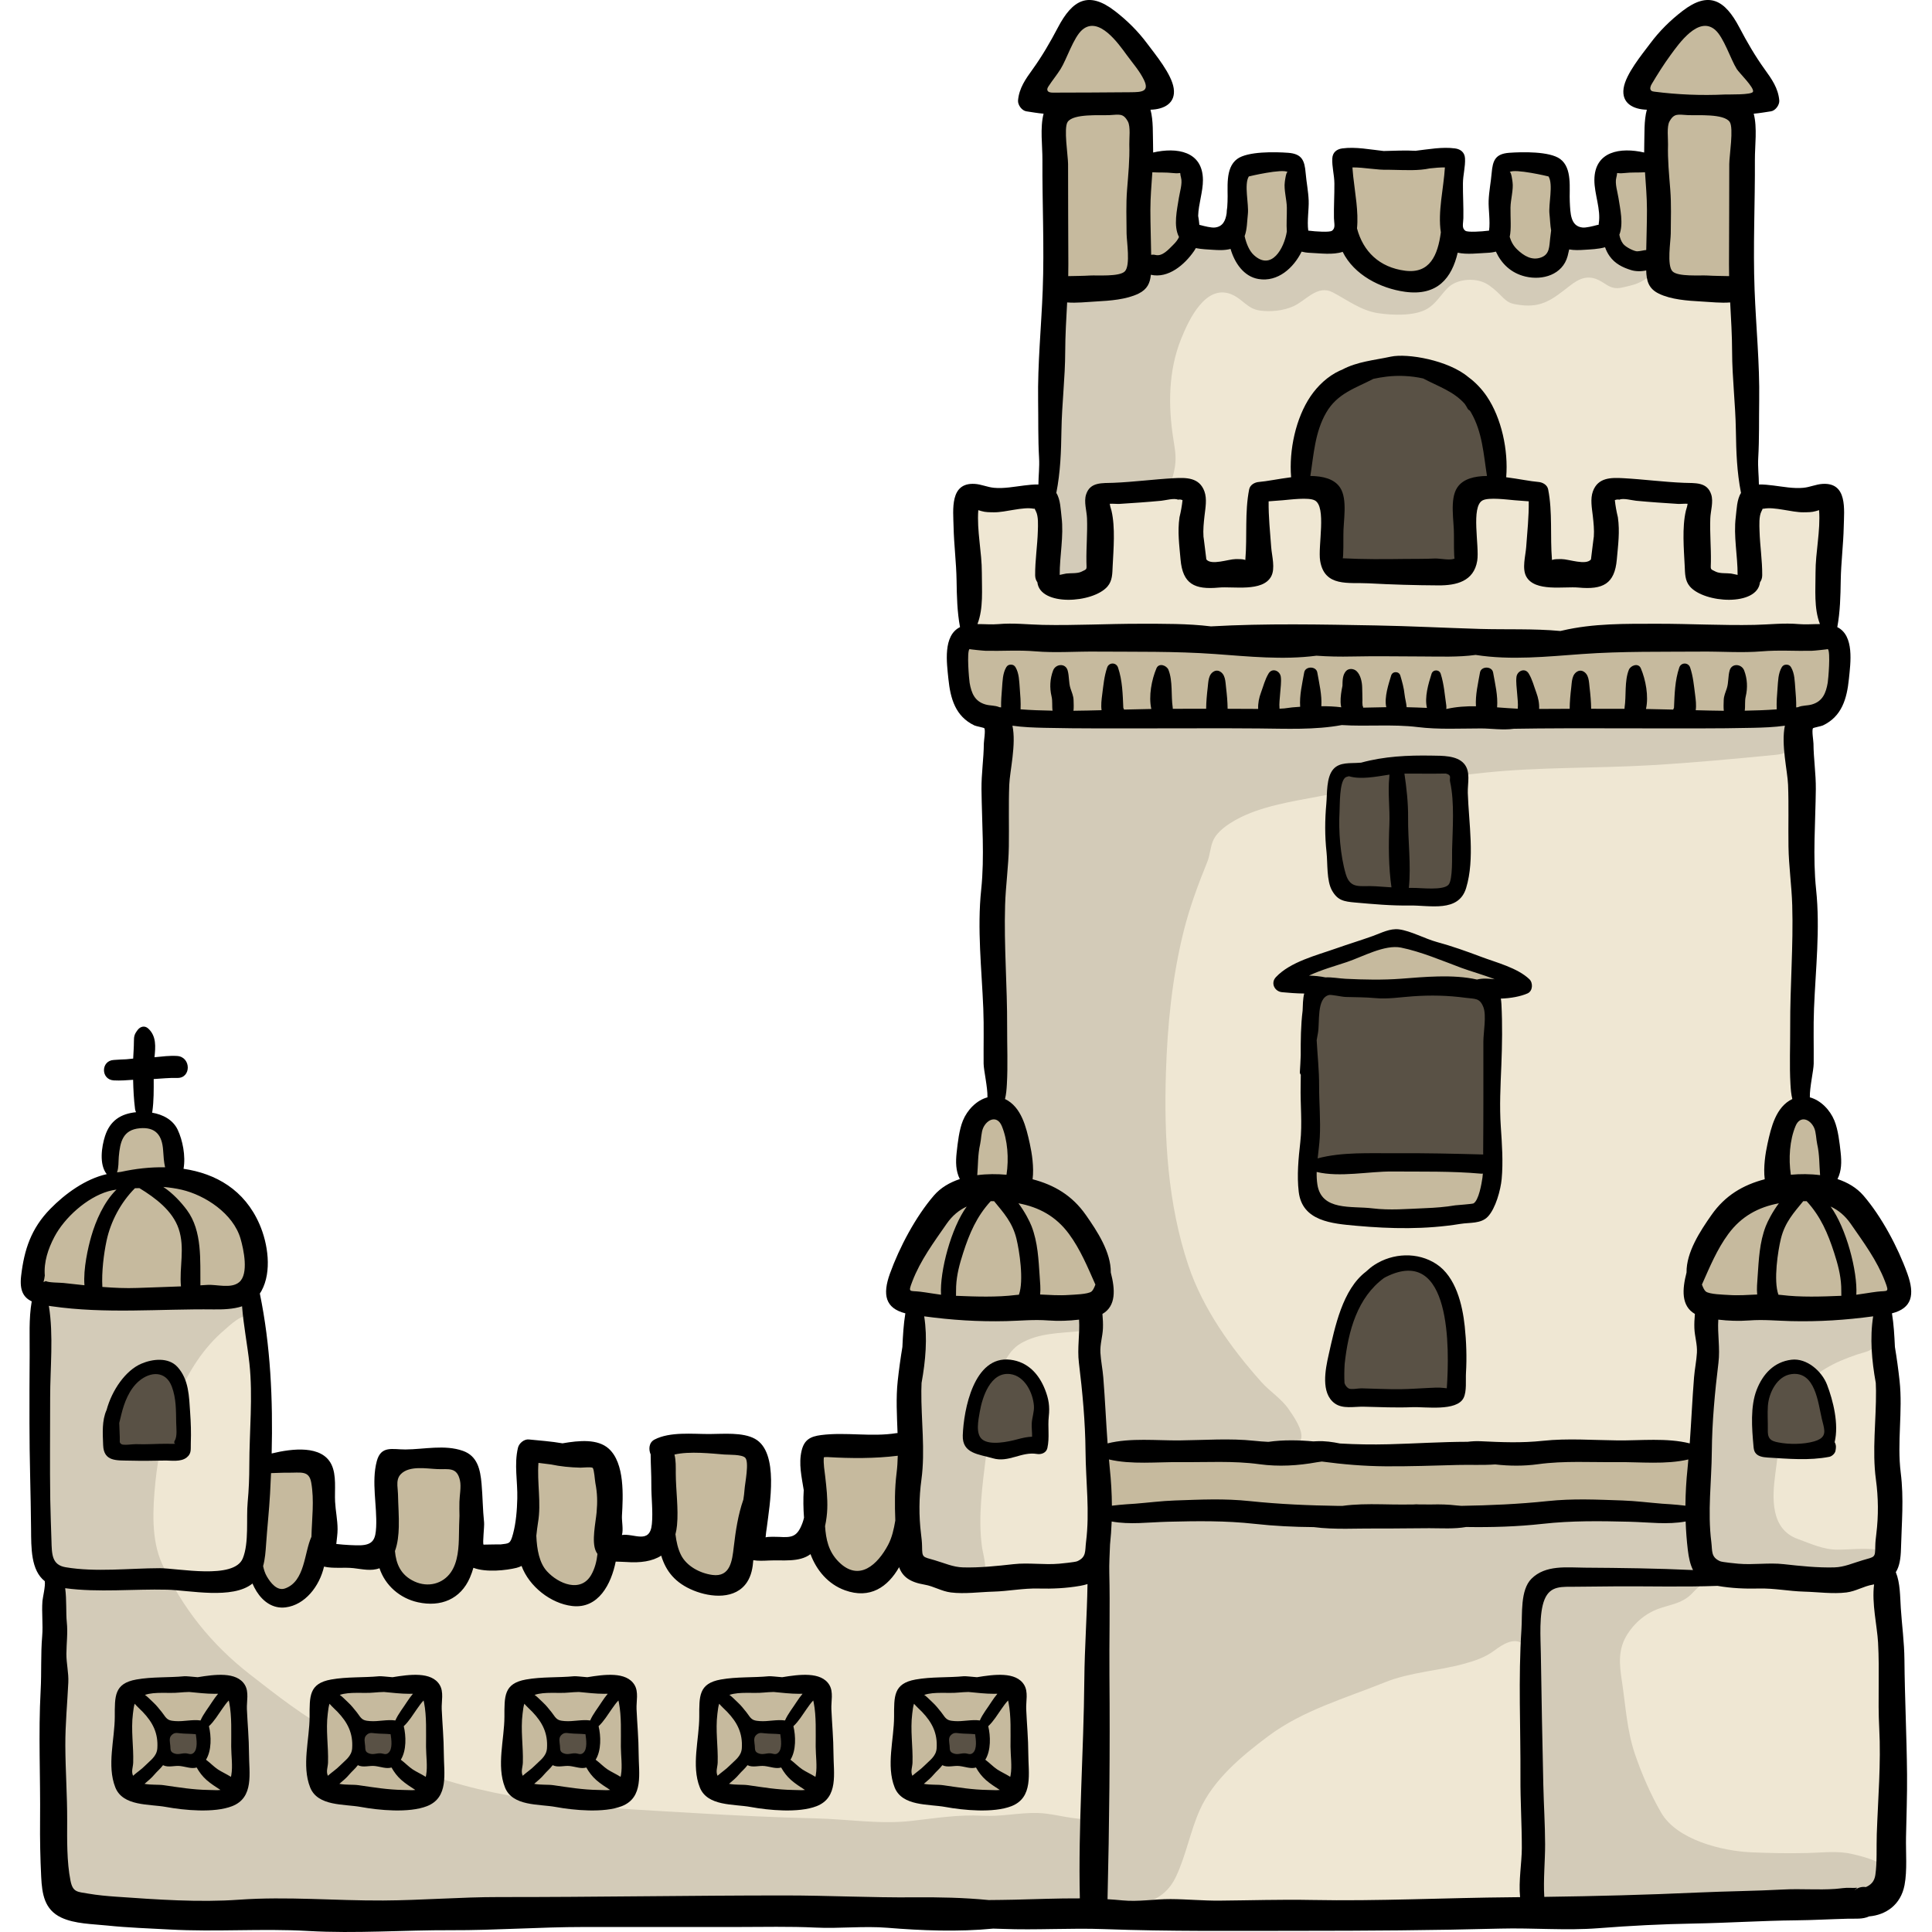 <?xml version="1.0" encoding="iso-8859-1"?>
<!-- Generator: Adobe Illustrator 19.0.0, SVG Export Plug-In . SVG Version: 6.00 Build 0)  -->
<svg version="1.1" id="Layer_1" xmlns="http://www.w3.org/2000/svg" xmlns:xlink="http://www.w3.org/1999/xlink" x="0px" y="0px"
	 viewBox="0 0 511.999 511.999" style="enable-background:new 0 0 511.999 511.999;" xml:space="preserve">
<path style="fill:#EFE7D3;" d="M121.497,388.863c3.195,2.892,5.037,7.343,4.43,11.634c-0.508,3.598-2.439,7.526-0.497,10.597
	c1.7,2.688,5.82,3.003,8.471,1.246c2.651-1.757,3.989-4.978,4.419-8.129c0.429-3.151,0.098-6.351,0.183-9.53
	c0.077-2.878,0.498-6.832,3.204-8.587c3.564-2.31,10.325-1.932,14.303-1.346c2.051,0.302,4.209,0.895,5.561,2.468
	c2.471,2.874,1.081,7.219,0.149,10.892c-0.744,2.935-1.093,6.096-0.078,8.951c1.014,2.853,3.687,5.281,6.714,5.214
	c3.982-0.087,6.76-4.268,7.207-8.227c0.446-3.959-0.682-7.916-0.828-11.896c-0.28-7.704,3.869-10.676,11.018-10.728
	c3.933-0.028,10.353-0.909,13.472,2.21c4.049,4.049,1.843,11.984,0.909,16.741c-0.759,3.87-0.586,8.589,2.651,10.84
	c2.854,1.985,7.06,0.974,9.438-1.562c2.379-2.536,3.215-6.178,3.263-9.654s-0.592-6.926-0.731-10.4
	c-0.079-1.992,0.106-4.22,1.574-5.57c1.487-1.369,3.745-1.346,5.764-1.241c2.892,0.149,5.784,0.297,8.675,0.446
	c1.836,0.095,3.734,0.18,5.454-0.471c2.774-1.05,4.563-3.875,5.179-6.776c0.545-2.565,0.018-4.934,0.047-7.487
	c0.025-2.07,0.498-4.157,0.715-6.252c0.724-7.008-0.294-11.595-2.721-18.087c-2.244-6.008,0.646-12.775,4.66-17.776
	c4.761-5.934,11.074-9.218,11.132-17.555c0.024-3.323-0.229-6.863,1.433-9.741c1.11-1.924,2.951-3.304,4.328-5.048
	c4.951-6.27,3.827-16.38,3.603-23.845c-0.382-12.74-0.395-25.486-0.435-38.231c-0.02-6.471,0.035-12.954-0.129-19.424
	c-0.054-2.113-0.609-4.102-0.718-6.176c-0.136-2.575,0.802-5.088,0.809-7.678c0.008-2.945-0.803-6.004-2.818-8.153
	c-1.076-1.148-2.439-1.984-3.623-3.02c-3.408-2.982-5.192-7.677-4.76-12.186c0.297-3.093,1.547-6.001,2.444-8.977
	c1.82-6.036,1.531-11.602,1.229-17.773c-0.151-3.094,0.417-6.292,0.09-9.362c-0.338-3.161-0.359-5.793,3.233-7.313
	c2.516-1.065,5.396-0.732,8.059-0.119c3.019,0.695,6.763,1.505,8.744-0.877c0.876-1.054,1.122-2.479,1.305-3.837
	c1.213-8.963-0.153-17.95,0.918-26.767c0.946-7.792,0.727-15.936,0.806-23.776c0.091-9.058,0.07-18.13-0.385-27.178
	c-0.182-3.626-0.609-6.627-0.367-10.266c0.239-3.578-0.101-7.402-2.488-10.266c-1.16-1.392-2.798-2.584-3.087-4.372
	c-0.268-1.653,0.726-3.221,1.674-4.601c2.124-3.092,4.247-6.183,6.371-9.275c1.44-2.096,3.755-6.541,6.267-6.74
	c8.386-0.661,15.214,7.256,17.38,14.586c0.517,1.748,0.81,3.687,0.067,5.35c-0.516,1.155-1.473,2.046-2.165,3.104
	c-1.962,2.999-1.588,6.897-1.141,10.452c0.179,1.417,0.443,2.991,1.586,3.849c2.02,1.517,4.889-0.342,7.388,0.026
	c2.394,0.352,4.022,2.774,4.38,5.168c0.357,2.394-0.241,4.811-0.622,7.202c-0.381,2.391-0.514,4.977,0.661,7.093
	c1.928,3.473,7.45,4.138,10.15,1.225c1.733-1.871,2.173-4.589,2.236-7.139c0.061-2.549-0.169-5.155,0.534-7.606
	c2.192-7.642,15.044-7.036,15.736,1.26c0.197,2.358-0.41,4.696-0.718,7.042s-0.271,4.895,1.046,6.86
	c1.86,2.775,6.035,3.462,8.922,1.782c2.887-1.68,4.367-5.278,3.961-8.594c-0.252-2.055-1.127-3.975-1.664-5.975
	c-0.538-1.999-0.701-4.26,0.377-6.027c0.569-0.932,1.456-1.657,2.461-2.085c3.519-1.5,8.604,0.147,12.283,0.503
	c2.479,0.239,5.561,0.44,8.005,0.059c2.67-0.415,4.954-1.424,6.692,1.77c1.129,2.076,0.925,4.631,0.285,6.906
	c-0.638,2.275-1.675,4.436-2.151,6.751c-0.337,1.642-0.341,3.49,0.664,4.832c1.004,1.342,2.769,1.858,4.433,2.067
	c2.489,0.313,5.225,0.054,7.137-1.569c2.769-2.351,2.827-6.524,2.699-10.154c-0.167-4.731,0.177-9.668,5.566-10.387
	c4.2-0.559,8.799,1.878,9.581,6.302c0.479,2.706-0.155,5.472-0.207,8.22c-0.052,2.748,0.699,5.826,3.047,7.253
	c2.859,1.738,6.861,0.015,8.527-2.887c1.666-2.902,1.502-6.508,0.779-9.775c-0.827-3.732-0.988-9.259,4.492-8.341
	c1.775,0.298,3.574,1.055,5.311,0.583c4.675-1.271,3.792-9.778,4.231-13.508c0.157-1.33,0.145-3-1.044-3.616
	c-1.05-0.543-2.358,0.136-3.5-0.169c-1.26-0.337-1.927-1.823-1.775-3.119c0.342-2.902,17.716-21.943,18.384-21.373
	c6.074,5.184,12.734,11.879,14.847,19.876c0.435,1.648,0.309,3.537-0.745,4.879c-0.854,1.088-2.218,1.713-2.977,2.868
	c-0.827,1.259-0.774,2.879-0.692,4.383c0.858,15.674,1.379,31.233,1.551,46.934c0.083,7.541,0.304,15.079,0.564,22.616
	c0.128,3.701,0.466,7.449,0.474,11.144c0.007,3.263-1.452,6.381-1.276,9.751c0.163,3.11,1.699,6.345,4.53,7.643
	c3.297,1.512,7.096,0.05,10.691-0.414c1.641-0.212,3.399-0.184,4.828,0.65c2.632,1.538,3.143,5.107,2.974,8.151
	c-0.398,7.174-2.947,14.266-2.023,21.391c0.596,4.599,2.613,8.914,3.302,13.499c0.689,4.585-0.395,9.989-4.396,12.332
	c-2.199,1.289-5.212,1.664-6.387,3.926c-0.605,1.163-0.537,2.548-0.455,3.857c0.325,5.145,0.272,10.354,1.683,15.316
	c1.451,5.104,0.862,10.744,0.907,16.027c0.084,9.964,0.316,20.218-0.585,30.136c-0.947,10.425-1.639,20.791-1.452,31.27
	c0.032,1.789,0.168,3.777,1.463,5.011c0.864,0.824,2.096,1.148,3.032,1.891c1.841,1.463,2.113,4.162,1.8,6.492
	c-0.313,2.331-1.061,4.665-0.692,6.987c0.813,5.12,6.344,7.768,10.147,11.289c3.87,3.581,6.172,8.5,8.382,13.287
	c1.246,2.699,2.504,5.816,1.309,8.539c-0.602,1.37-1.75,2.416-2.582,3.66c-2.325,3.476-1.953,8.066-1.053,12.149
	c3.719,16.879,4.601,35.429,1.523,52.394c-2.316,12.77,0.251,25.695,1.207,38.462c0.432,5.761-0.581,11.96,0.452,17.592
	c1.081,5.899,0.851,11.861,0.908,17.869c0.051,5.383-1.077,10.777-1.791,17.398c-5.607,1.212-10.74,3.109-15.942,3.327
	c-63.74,2.689-127.487,4.138-191.313,3.495c-77.163-0.778-154.341-0.034-231.512,0.071c-14.966,0.02-29.866-0.415-45.4-4.843
	c-0.91-5.43-2.786-10.766-2.527-15.995c2.226-44.863-4.591-89.471-3.531-134.286c0.074-3.143,0.219-6.367-0.352-9.426
	c-1.147-6.138-0.585-12.518,2.643-17.961c1.657-2.794,3.87-4.992,6.276-7.132c2.326-2.069,5.784-2.595,7.749-4.929
	c2.505-2.978,1.304-7.57,2.71-11.198c1.276-3.288,4.91-5.49,8.415-5.095c3.505,0.395,6.56,3.349,7.072,6.838
	c0.2,1.361,0.053,2.78,0.473,4.09c0.87,2.714,4.331,2.309,6.516,3.34c13.815,6.516,16.023,16.978,15.412,31.012
	c-0.277,6.384,0.281,12.765,1.063,19.096c0.415,3.362,0.959,6.707,1.369,10.067c0.389,3.191-0.997,6.12-0.615,9.37
	c0.311,2.65,1.94,5.33,4.511,6.043c1.994,0.553,4.093-0.145,6.156-0.307c7.073-0.553,6.314,11.178,5.832,15.648
	c-0.312,2.897-0.201,6.223,1.963,8.175c1.744,1.573,4.293,1.761,6.639,1.869c2.128,0.098,4.533,0.095,6.03-1.42
	c1.37-1.387,1.479-3.545,1.506-5.493c0.043-3.148,0.344-6.399,0.091-9.537c-0.163-2.029-0.789-3.405,0.316-5.256
	c2.562-4.294,9.561-5.763,13.996-4.42C118.531,386.683,120.137,387.632,121.497,388.863z"/>
<g>
	<path style="fill:#C6BA9E;" d="M254.623,169.75c-2.391,4.771-1.761,14.694,3.404,17.45c8.441,4.505,19.972,5.161,29.372,5.146
		c31.666-0.05,63.127-0.482,94.767-2.048c10.816-0.536,21.672-0.348,32.5-0.598c12.601-0.292,25.45-1.603,38.008-0.563
		c7.592,0.629,15.152,0.323,22.726-0.186c2.3-0.155,5.608,0.413,7.745-0.526c4.101-1.802,3.241-7.351,3.475-10.95
		c0.173-2.666,1.784-7.139-1.565-8.525c-1.126-0.466-3.661,0.558-4.782,0.748c-2.748,0.466-4.663,0.369-7.395,0.045
		c-5.808-0.688-11.762-0.387-17.612-0.865c-12.671-1.037-25.504,1.03-38.181,0.48c-5.696-0.247-11.489,0.473-17.203,0.688
		c-7.289,0.274-14.523-0.778-21.755-0.543c-10.549,0.343-21.03,3.067-31.612,2.111c-8.005-0.722-15.751-1.245-23.8-1.312
		c-8.529-0.071-16.951-1.621-25.567-1.594c-7.132,0.022-14.222-0.669-21.343-0.796c-3.382-0.06-6.754-0.408-10.145-0.268
		C262.228,167.783,259.698,169.393,254.623,169.75z"/>
	<path style="fill:#C6BA9E;" d="M287.314,3.039c-0.842,0.63-1.398,1.6-2.068,2.404c-1.956,2.342-3.989,4.603-5.808,7.06
		c-1.237,1.671-2.159,3.436-3.085,5.285c-0.731,1.46-1.88,3.209-2.086,4.876c-0.104,0.839-0.113,3.527,0.485,3.987
		c0.37,0.285,1.227,0.039,1.672,0.119c0.419,0.077,0.797,0.332,1.208,0.42c0.39,0.083,0.992-0.028,1.333,0.169
		c0.68,0.395,0.634,1.251,0.661,1.959c0.071,1.796,0.077,3.593,0.174,5.392c0.312,5.813,0.467,11.619,0.544,17.443
		c0.045,3.423-0.591,6.708-0.918,10.098c-0.226,2.353,0.193,4.635,0.466,6.963c0.324,2.754,0.232,6.386,3.408,7.279
		c1.532,0.43,2.898,1.143,4.514,1.127c2.357-0.025,4.746-0.731,7.047-1.204c1.56-0.32,3.942-1.232,5.149-2.332
		c0.651-0.592,0.902-1.712,1.465-2.33c0.986-1.084,2.198-1.477,3.548-1.913c1.223-0.395,2.469-0.407,3.677-0.818
		c1.937-0.66,3.585-2.06,4.639-3.799c0.284-0.469,0.503-1.232,0.932-1.612c0.352-0.312,0.955-0.287,1.285-0.589
		c0.585-0.537,0.367-1.204,0.37-1.985c0.011-2.154-0.482-4.186-0.607-6.328c-0.123-2.118-0.07-3.999,0.239-6.093
		c0.209-1.422,0.175-3.861-1.187-4.816c-0.75-0.526-2.115-0.247-2.98-0.252c-1.136-0.007-2.216-0.208-3.34-0.271
		c-2.116-0.119-3.493,0.039-4.931-1.725c-2.21-2.711-2.583-7.423-2.224-10.766c0.145-1.354,0.369-3.072,1.746-3.665
		c0.782-0.337,1.667-0.251,2.427-0.665c1.849-1.006,1.6-3.052,1.297-4.825c-0.549-3.214-3.08-5.586-5.094-8.05
		c-1.07-1.31-2.427-2.321-3.526-3.592c-1.13-1.309-1.657-2.976-2.958-4.145c-0.886-0.795-1.914-1.297-2.746-2.163
		c-0.179-0.187-0.454-0.705-0.741-0.839C290.437,2.434,288.622,3.63,287.314,3.039z"/>
	<path style="fill:#C6BA9E;" d="M339.687,43.095c1.78,0.383,3.723,1.029,4.318,2.857c0.78,2.397,0.08,4.939,0.09,7.403
		c0.012,3.039-0.462,5.981-0.799,8.99c-0.46,4.112-2.838,7.966-6.891,9.245c-5.203,1.642-7.988-3.952-8.585-8.138
		c-0.694-4.861-0.097-9.772,0.484-14.612c0.096-0.802-0.044-2.657,0.413-3.311c0.369-0.529,1.387-0.488,1.991-0.665
		C333.443,44.067,336.82,42.478,339.687,43.095z"/>
	<path style="fill:#C6BA9E;" d="M356.614,43.635c-0.277,1.372-0.265,2.832-0.356,4.222c-0.199,3.04-0.41,6.094-0.283,9.139
		c0.158,3.762,0.168,7.716,2.806,10.708c1.111,1.26,2.705,2.216,3.998,3.294c1.284,1.07,2.576,1.899,4.091,2.589
		c2.393,1.09,5.091,1.625,7.754,1.26c1.446-0.197,2.952-0.643,4.337-1.095c1.713-0.559,2.431-1.02,3.136-2.688
		c0.926-2.192,1.614-4.678,1.859-7.04c0.259-2.497,0.719-4.944,1.011-7.429c0.456-3.884,0.882-7.704,0.797-11.632
		c-0.05-2.288-0.688-3.006-2.997-2.85c-4.623,0.312-9.265,0.447-13.899,0.447c-2.343,0-4.608,0.087-6.921-0.316
		C360.173,41.937,358.684,41.974,356.614,43.635z"/>
	<path style="fill:#C6BA9E;" d="M398.283,43.992c-0.007,4.248-0.962,8.33-1.165,12.55c-0.138,2.912,0.223,5.44,0.815,8.277
		c0.566,2.721,1.729,5.344,4.499,6.354c2.112,0.77,4.931,1.664,7.025,0.507c2.229-1.232,3.187-2.62,3.991-5.031
		c0.394-1.182,0.184-2.155,0.216-3.38c0.047-1.834,0.39-3.587,0.134-5.42c-0.536-3.821,1.255-8.653-1.253-11.955
		c-0.704-0.926-1.149-1.368-2.256-1.765c-1.252-0.449-2.357-1.192-3.709-1.282c-1.588-0.106-3.265-0.2-4.855-0.2
		C400.075,42.648,400.293,43.38,398.283,43.992z"/>
	<path style="fill:#C6BA9E;" d="M464.014,47.861c0.013-2.654,0.176-5.662-0.559-8.242c-0.61-2.144-2.057-3.913-2.475-6.167
		c-0.284-1.53,0.394-2.472,0.876-3.839c0.471-1.335,0.838-1.565,2.239-2.064c2.194-0.78,3.442-2.145,2.974-4.585
		c-0.398-2.079-1.866-4.277-3.268-5.843c-1.97-2.203-2.644-5.158-4.091-7.689c-1.126-1.967-2.048-4.03-4.018-5.276
		c-1.969-1.245-4.221-0.127-6.092,0.85c-3.275,1.71-5.567,4.305-7.735,7.247c-1.654,2.243-3.41,4.485-4.774,6.917
		c-0.772,1.377-2.735,3.993-2.423,5.732c0.234,1.304,1.499,1.128,2.487,1.418c1.19,0.35,1.597,1.229,2.042,2.302
		c0.694,1.677,0.647,3.93,0.324,5.69c-0.328,1.784-0.443,3.615-0.821,5.386c-0.155,0.727-0.409,2.541-1.068,3.009
		c-0.709,0.505-1.127,0-1.777-0.303c-1.418-0.661-2.95-0.216-4.462-0.394c-1.977-0.233-2.829,0.759-4.854,2.343
		c0,1.732-0.102,3.434-0.264,5.16c-0.151,1.618-0.381,3.236-0.439,4.861c-0.06,1.652,0.387,3.114,0.617,4.728
		c0.252,1.763,0.04,3.589,0.824,5.223c0.521,1.088,0.791,2.581,1.817,3.27c0.657,0.441,1.936,1.252,2.686,1.43
		c0.862,0.205,1.707-0.28,2.501-0.492c0.764-0.203,1.498-0.278,2.294-0.307c1.282-0.047,1.735-0.083,2.372,1.036
		c0.348,0.61,0.719,1.198,0.923,1.873c0.4,1.317,0.11,2.855,1.076,3.962c1.549,1.771,4.699,2.556,6.899,2.688
		c3.315,0.197,6.66,0.985,9.923,0.38c1.524-0.284,1.61-0.096,2.315-1.591c0.648-1.377,0.793-2.39,0.953-3.875
		c0.318-2.971,1.055-5.912,1.567-8.853C463.507,58.653,463.987,53.118,464.014,47.861z"/>
	<path style="fill:#C6BA9E;" d="M371.726,248.94c1.919,0.467,3.721,1.356,5.674,1.655c2.358,0.361,4.346,0.823,6.626,1.565
		c4.404,1.435,8.682,3.344,12.916,5.23c0.669,0.298,3.926,1.595,2.897,2.775c-0.396,0.454-1.991,0.488-2.52,0.492
		c-1.153,0.009-2.291-0.197-3.45-0.187c-10.16,0.096-20.298-0.134-30.473,0.228c-5.655,0.201-11.245-0.205-16.881-0.319
		c-1.041-0.021-5.095,0.251-3.441-1.66c2.896-3.344,8.377-4.468,12.412-5.621c4.499-1.286,8.95-2.912,13.379-4.426
		C370.854,247.991,369.739,249.461,371.726,248.94z"/>
	<path style="fill:#C6BA9E;" d="M390.772,308.135c-0.936-0.329-2.301-0.11-3.275-0.07c-2.62,0.11-5.227-0.025-7.85-0.024
		c-3.213,0-6.435,0.288-9.646,0.183c-2.876-0.093-5.675-0.663-8.568-0.63c-4.221,0.047-8.394,0.774-12.608,0.896
		c-0.871,0.025-2.543-0.086-3.17,0.683c-0.789,0.968,0.162,2.863,0.506,3.876c0.92,2.704,1.173,5.493,3.956,6.906
		c1.717,0.871,3.807,1.173,5.696,1.327c2.969,0.241,5.96,0.503,8.938,0.61c3.419,0.124,6.813-0.193,10.228,0.102
		c2.873,0.247,5.601,0.122,8.469,0.083c1.776-0.024,3.632,0.346,5.38-0.091c1.169-0.292,2.009-0.987,3.033-1.539
		c1.407-0.758,1.808-1.428,2.545-2.902c0.848-1.697,2.576-4.109,1.824-6.012c-0.27-0.683-0.547-1.945-1.043-2.41
		c-0.488-0.459-1.497-0.533-2.106-0.719C392.196,308.133,391.374,307.746,390.772,308.135z"/>
	<path style="fill:#C6BA9E;" d="M265.497,293.649c0.813,0.117,1.421,0.763,2.096,1.169c0.59,0.355,1.304,0.581,1.815,1.058
		c1.206,1.126,1.059,2.847,1.445,4.335c0.344,1.331,1.048,2.593,1.236,3.965c0.206,1.491,0.102,3.183-0.078,4.678
		c-0.266,2.203-1.907,5.051-0.246,6.89c0.96,1.062,1.832,2.116,3.153,2.761c1.582,0.772,3.125,1.275,4.618,2.277
		c2.841,1.905,5.655,3.572,7.716,6.346c1.739,2.341,3.055,4.339,3.933,7.139c1.059,3.38,1.341,8.994-2.567,10.631
		c-1.575,0.66-4.07,0.531-5.722,0.526c-2.866-0.009-5.746,0.368-8.604,0.255c-7.835-0.31-15.648-0.539-23.499-0.521
		c-3.436,0.008-8.433,0.611-11.574-1.372c-1.986-1.252-1.683-3.697-1.22-5.733c1.756-7.741,6.319-14.245,12.438-19.154
		c1.782-1.43,4.998-2.783,6.002-4.996c0.712-1.569,0.13-3.656-0.151-5.238c-0.664-3.726,0.417-7.255,2.222-10.529
		c1.062-1.926,2.58-4.364,4.753-5.203C264.319,292.525,264.882,292.454,265.497,293.649z"/>
	<path style="fill:#C6BA9E;" d="M240.013,384.32c3.116,0.482,2.093,6.229,1.927,8.257c-0.492,6.046-1.433,12.232-3.477,17.963
		c-0.743,2.081-1.785,4.038-3.226,5.725c-0.973,1.14-2.099,1.406-3.538,1.623c-3.363,0.508-6.615,1.256-9.781-0.435
		c-2.543-1.359-3.27-2.994-3.903-5.73c-0.817-3.534-1.212-6.932-1.483-10.548c-0.169-2.26-0.423-4.459-0.403-6.73
		c0.019-2.074,0.362-4.121,0.369-6.193c0.004-0.97-0.222-1.785,0.481-2.472c0.765-0.748,2.15-1.093,3.161-1.276
		c3.185-0.578,6.685-0.744,9.918-0.628c2.521,0.091,5.012,0.529,7.539,0.533C238.783,384.412,238.822,384.135,240.013,384.32z"/>
	<path style="fill:#C6BA9E;" d="M184.675,382.962c-2.45,0.181-7.171,0.214-7.771,3.457c-0.471,2.542-0.493,5.265-0.648,7.844
		c-0.275,4.564-0.62,9.173-0.031,13.728c0.407,3.144,1.888,5.73,3.748,8.252c1.367,1.853,4.519,3.944,6.789,4.338
		c1.35,0.234,2.889,0.162,4.239-0.059c1.356-0.222,2.173-1.285,3.033-2.294c1.185-1.39,1.623-2.516,2.106-4.281
		c0.732-2.677,1.938-5.192,2.699-7.863c1.247-4.378,2.288-9.212,2.277-13.77c-0.007-2.705-0.018-5.219-2.282-7.048
		c-2.326-1.879-4.659-2.727-7.638-2.736C188.985,382.523,186.875,382.801,184.675,382.962z"/>
	<path style="fill:#C6BA9E;" d="M150.236,384.41c-1.259-0.258-2.599-0.038-3.834,0.228c-1.285,0.278-2.806,0.398-4.018,0.928
		c-1.573,0.688-2.093,2.329-2.254,3.937c-0.291,2.926-0.455,5.843-0.849,8.766c-0.997,7.405-1.587,16.945,4.899,22.136
		c0.842,0.674,1.71,1.466,2.617,2.042c1.089,0.692,2.398,0.845,3.632,1.104c1.505,0.316,2.669,0.221,3.935-0.74
		c1.122-0.851,2.903-1.976,3.591-3.229c0.435-0.793,0.63-1.874,0.948-2.727c0.409-1.096,0.933-2.171,1.298-3.279
		c0.752-2.284,0.77-4.925,1.038-7.304c0.513-4.556,0.482-9.333,0.105-13.901c-0.136-1.647,0.225-3.584-0.864-4.974
		c-0.668-0.853-1.522-0.881-2.482-1.216C155.155,385.191,152.199,384.546,150.236,384.41z"/>
	<path style="fill:#C6BA9E;" d="M115.541,387.271c-1.524,0-3.064,0.129-4.581,0.026c-1.834-0.124-3.597-0.306-5.327,0.465
		c-1.409,0.628-1.491,1.009-1.532,2.471c-0.063,2.209-0.83,4.284-1.153,6.452c-0.597,4.019-0.474,8.343-0.368,12.397
		c0.04,1.53-0.326,3.068-0.171,4.597c0.141,1.394,0.737,2.621,1.434,3.809c1.839,3.126,4.164,4.122,7.609,4.907
		c1.771,0.403,3.304,0.388,5.08,0.04c2.507-0.491,3.643-1.499,5.168-3.567c5.458-7.397,3.975-17.311,4.03-25.942
		c0.013-2.116-0.909-4.711-3.033-5.525c-1.16-0.445-2.312-0.48-3.529-0.417C117.945,387.045,116.766,386.83,115.541,387.271z"/>
	<path style="fill:#C6BA9E;" d="M85.46,401.936c-0.365,4.733-0.805,9.284-2.406,13.774c-0.99,2.776-2.371,5.292-5.046,6.712
		c-1.096,0.582-2.122,1.473-3.332,1.789c-1.448,0.377-2.576-0.253-3.792-1.001c-2.185-1.347-3.586-3.468-3.432-6.06
		c0.201-3.376,0.62-6.864,1.057-10.221c0.264-2.024,0.234-3.974,0.261-6.01c0.027-2.029,0.413-4.028,0.458-6.056
		c0.047-2.167-0.341-4.088,1.648-5.484c2.513-1.764,6.004-2.671,9.054-2.288c2.483,0.312,5.088,1.85,5.822,4.372
		c0.432,1.479,0.09,3.365,0.032,4.897C85.713,398.221,85.603,400.08,85.46,401.936z"/>
	<path style="fill:#C6BA9E;" d="M66.182,324.856c0.21,1.114,0.244,2.252,0.459,3.365c0.65,3.369,2.365,7.153,0.519,10.516
		c-0.767,1.398-2.644,1.963-3.965,2.657c-1.716,0.901-3.423,1.986-5.401,2.159c-1.933,0.169-4.345-0.357-6.197-0.906
		c-1.798-0.532-3.22-0.242-5.096-0.011c-4.478,0.553-8.992,0.837-13.505,0.721c-4.536-0.116-9.153,0.604-13.658,0.145
		c-2.491-0.254-5.374-0.095-7.598-1.407c-2.508-1.48-2.139-5.613-1.925-8.146c0.29-3.422,2.142-6.782,4.067-9.548
		c2.197-3.155,5.483-6.009,8.738-8.023c1.809-1.12,4.083-1.307,5.571-2.982c0.805-0.906,0.271-2.075,0.563-3.209
		c0.51-1.978,1.126-3.927,1.612-5.908c0.453-1.847,0.99-3.762,2.466-5.049c1.589-1.385,3.558-2.057,5.623-2.187
		c4.195-0.263,6.971,3.384,6.978,7.436c0.002,1.218,0.357,2.133,0.608,3.292c0.296,1.368,0.086,2.466,1.402,3.312
		c2.58,1.659,5.849,1.499,8.628,2.685c2.2,0.939,4.125,2.135,5.776,3.888C63.626,319.538,65.611,322.619,66.182,324.856z"/>
</g>
<path style="fill:#D3CBB8;" d="M66.028,349.011c-1.698-1.146-5.277,2.364-6.404,3.32c-5.926,5.028-9.452,10.973-12.702,17.978
	c-3.289,7.09-4.989,14.838-5.751,22.587c-0.681,6.924-1.165,15.093,1.795,21.559c5.361,11.712,13.082,21.335,23.267,29.275
	c7.174,5.593,14.361,11.243,22.393,15.563c9.67,5.2,19.649,9.459,30.157,12.666c21.166,6.458,43.63,7.234,65.577,8.538
	c10.612,0.631,21.197,1.135,31.826,1.387c8.376,0.197,16.978,1.625,25.335,0.674c6.378-0.725,12.492-1.726,18.94-1.369
	c4.949,0.274,9.629-0.858,14.536-0.73c3.41,0.09,6.721,1.071,10.115,1.427c2.574,0.271,4.091,0.838,5.535,3.107
	c2.444,3.839,0.758,9.936,0.183,14.171c-0.238,1.753-0.64,4.363-1.893,5.724c-1.158,1.258-1.591,1-3.602,1.224
	c-12.441,1.383-25.303,2.291-37.813,1.626c-6.377-0.339-12.799-0.406-19.169-0.867c-7.686-0.557-15.336-0.297-23.019-0.7
	c-7.81-0.409-15.28-0.888-23.128-0.598c-8.095,0.298-16.01-0.585-24.12,0.16c-3.386,0.311-6.863,0.739-10.261,0.33
	c-2.873-0.345-5.563-0.978-8.478-0.998c-5.966-0.041-12.012,0.291-17.955,0.8c-12.086,1.037-24.136,0.923-36.267,0.988
	c-11.674,0.061-23.194-0.575-34.852-0.987c-5-0.177-10.042-0.328-15.035-0.702c-4.097-0.307-8.417-0.05-12.468-0.654
	c-2.124-0.317-4.65-0.857-5.878-2.736c-1.735-2.658-1.548-6.705-1.761-9.69c-0.265-3.719-0.839-7.129-0.926-10.9
	c-0.109-4.776-0.609-9.501-0.601-14.282c0.019-10.827-0.993-21.712-0.082-32.556c0.572-6.814,2.222-15.975-0.413-22.484
	c-2.715-6.708-2.921-14.075-2.433-21.306c0.384-5.693,0.953-11.407,1.389-17.101c0.27-3.524,1.465-6.482,0.656-9.973
	c-0.805-3.476-0.407-7.15-0.75-10.734c-0.164-1.71,0.058-3.396-0.03-5.084c-0.045-0.856-0.747-2.479-0.271-3.307
	c0.955-1.66,5.587-0.417,7.235-0.277c3.393,0.29,6.576-0.064,9.977-0.092c3.248-0.027,6.232,0.56,9.553,0.299
	C40.962,344.089,68.305,343.523,66.028,349.011z"/>
<path style="fill:#C6BA9E;" d="M33.02,448.741c0.082,1.915-0.52,3.928-0.816,5.802c-0.49,3.108-0.52,6.193-0.707,9.321
	c-0.124,2.085-0.456,4.333,0.281,6.336c0.544,1.476,1.441,3.401,3.053,3.894c1.77,0.542,3.824,0.482,5.655,0.926
	c2.518,0.61,4.994,0.576,7.566,0.569c2.455-0.007,4.867,0.357,7.321,0.116c1.15-0.112,2.316-0.332,3.477-0.341
	c0.599-0.004,1.22,0.145,1.814,0.032c0.449-0.085,0.662-0.151,0.868-0.499c0.225-0.38,0.129-1.311,0.223-1.785
	c0.299-1.492,0.735-2.969,0.954-4.477c0.403-2.78,0.274-5.748,0.324-8.555c0.05-2.858,0.511-5.866,0.069-8.702
	c-0.218-1.395-0.51-2.809-0.756-4.199c-0.193-1.087-0.51-1.195-1.524-1.448c-1.236-0.307-2.338-0.291-3.594-0.154
	c-2.072,0.225-4.184,0.121-6.267,0.299c-2.096,0.179-4.264,0.065-6.368,0.018c-1.552-0.035-2.905,0.246-4.428,0.316
	c-1.158,0.053-2.21,0.144-3.347,0.433C35.489,446.979,35.131,447.999,33.02,448.741z"/>
<path style="fill:#595145;" d="M46.219,465.516c1.213,0.199,2.775,0.481,3.992,0.481c0.665,0,1.318-0.242,1.973-0.303
	c0.293-0.027,0.776,0.111,1.035-0.058c0.745-0.487,0.387-2.417,0.414-3.165c0.093-2.491-0.227-4.574-2.897-5.208
	c-1.418-0.337-2.807-0.142-4.237-0.13c-1.245,0.009-2.452,0.283-3.125,1.492c-0.621,1.115-0.479,2.595-0.531,3.843
	c-0.024,0.568-0.21,1.059,0.125,1.542C43.619,464.944,45.178,465.347,46.219,465.516z"/>
<path style="fill:#C6BA9E;" d="M85.168,448.741c0.082,1.915-0.52,3.928-0.816,5.802c-0.49,3.108-0.52,6.193-0.707,9.321
	c-0.124,2.085-0.456,4.333,0.281,6.336c0.544,1.476,1.441,3.401,3.052,3.894c1.77,0.542,3.824,0.482,5.655,0.926
	c2.518,0.61,4.994,0.576,7.566,0.569c2.455-0.007,4.867,0.357,7.321,0.116c1.15-0.112,2.316-0.332,3.477-0.341
	c0.599-0.004,1.22,0.145,1.814,0.032c0.449-0.085,0.662-0.151,0.868-0.499c0.225-0.38,0.129-1.311,0.223-1.785
	c0.299-1.492,0.735-2.969,0.954-4.477c0.403-2.78,0.275-5.748,0.324-8.555c0.05-2.858,0.511-5.866,0.069-8.702
	c-0.218-1.395-0.51-2.809-0.756-4.199c-0.193-1.087-0.51-1.195-1.524-1.448c-1.236-0.307-2.338-0.291-3.593-0.154
	c-2.072,0.225-4.184,0.121-6.267,0.299c-2.096,0.179-4.264,0.065-6.368,0.018c-1.552-0.035-2.905,0.246-4.428,0.316
	c-1.158,0.053-2.21,0.144-3.347,0.433C87.637,446.979,87.28,447.999,85.168,448.741z"/>
<path style="fill:#595145;" d="M98.367,465.516c1.213,0.199,2.775,0.481,3.992,0.481c0.664,0,1.318-0.242,1.973-0.303
	c0.293-0.027,0.776,0.111,1.035-0.058c0.745-0.487,0.385-2.417,0.414-3.165c0.093-2.491-0.227-4.574-2.897-5.208
	c-1.418-0.337-2.807-0.142-4.237-0.13c-1.245,0.009-2.451,0.283-3.125,1.492c-0.621,1.115-0.479,2.595-0.531,3.843
	c-0.024,0.568-0.21,1.059,0.125,1.542C95.767,464.944,97.326,465.347,98.367,465.516z"/>
<path style="fill:#C6BA9E;" d="M137.316,448.741c0.082,1.915-0.52,3.928-0.816,5.802c-0.49,3.108-0.52,6.193-0.707,9.321
	c-0.124,2.085-0.456,4.333,0.281,6.336c0.544,1.476,1.441,3.401,3.053,3.894c1.77,0.542,3.824,0.482,5.655,0.926
	c2.518,0.61,4.994,0.576,7.566,0.569c2.455-0.007,4.867,0.357,7.321,0.116c1.15-0.112,2.316-0.332,3.477-0.341
	c0.599-0.004,1.22,0.145,1.814,0.032c0.449-0.085,0.662-0.151,0.868-0.499c0.225-0.38,0.129-1.311,0.223-1.785
	c0.299-1.492,0.735-2.969,0.954-4.477c0.403-2.78,0.274-5.748,0.324-8.555c0.05-2.858,0.511-5.866,0.069-8.702
	c-0.218-1.395-0.508-2.809-0.756-4.199c-0.193-1.087-0.51-1.195-1.524-1.448c-1.236-0.307-2.338-0.291-3.594-0.154
	c-2.072,0.225-4.184,0.121-6.267,0.299c-2.096,0.179-4.264,0.065-6.368,0.018c-1.552-0.035-2.905,0.246-4.428,0.316
	c-1.158,0.053-2.211,0.144-3.347,0.433C139.785,446.979,139.428,447.999,137.316,448.741z"/>
<path style="fill:#595145;" d="M150.515,465.516c1.213,0.199,2.775,0.481,3.992,0.481c0.664,0,1.318-0.242,1.973-0.303
	c0.293-0.027,0.776,0.111,1.035-0.058c0.745-0.487,0.387-2.417,0.414-3.165c0.093-2.491-0.227-4.574-2.897-5.208
	c-1.418-0.337-2.807-0.142-4.237-0.13c-1.245,0.009-2.451,0.283-3.125,1.492c-0.621,1.115-0.479,2.595-0.531,3.843
	c-0.024,0.568-0.21,1.059,0.125,1.542C147.915,464.944,149.475,465.347,150.515,465.516z"/>
<path style="fill:#C6BA9E;" d="M188.282,448.741c0.082,1.915-0.52,3.928-0.816,5.802c-0.49,3.108-0.52,6.193-0.707,9.321
	c-0.124,2.085-0.456,4.333,0.281,6.336c0.544,1.476,1.441,3.401,3.052,3.894c1.77,0.542,3.824,0.482,5.655,0.926
	c2.518,0.61,4.994,0.576,7.566,0.569c2.455-0.007,4.867,0.357,7.321,0.116c1.15-0.112,2.316-0.332,3.477-0.341
	c0.599-0.004,1.22,0.145,1.814,0.032c0.449-0.085,0.662-0.151,0.868-0.499c0.225-0.38,0.129-1.311,0.223-1.785
	c0.299-1.492,0.735-2.969,0.954-4.477c0.403-2.78,0.274-5.748,0.324-8.555c0.05-2.858,0.511-5.866,0.069-8.702
	c-0.218-1.395-0.51-2.809-0.756-4.199c-0.193-1.087-0.51-1.195-1.524-1.448c-1.236-0.307-2.338-0.291-3.594-0.154
	c-2.072,0.225-4.184,0.121-6.267,0.299c-2.096,0.179-4.264,0.065-6.368,0.018c-1.552-0.035-2.905,0.246-4.428,0.316
	c-1.158,0.053-2.21,0.144-3.347,0.433C190.751,446.979,190.394,447.999,188.282,448.741z"/>
<path style="fill:#595145;" d="M201.481,465.516c1.214,0.199,2.775,0.481,3.992,0.481c0.665,0,1.318-0.242,1.973-0.303
	c0.293-0.027,0.776,0.111,1.035-0.058c0.745-0.487,0.387-2.417,0.414-3.165c0.093-2.491-0.227-4.574-2.897-5.208
	c-1.418-0.337-2.807-0.142-4.236-0.13c-1.245,0.009-2.451,0.283-3.125,1.492c-0.621,1.115-0.479,2.595-0.531,3.843
	c-0.024,0.568-0.21,1.059,0.125,1.542C198.881,464.944,200.44,465.347,201.481,465.516z"/>
<path style="fill:#C6BA9E;" d="M240.061,448.741c0.082,1.915-0.52,3.928-0.816,5.802c-0.49,3.108-0.52,6.193-0.707,9.321
	c-0.124,2.085-0.456,4.333,0.281,6.336c0.544,1.476,1.441,3.401,3.052,3.894c1.77,0.542,3.824,0.482,5.655,0.926
	c2.519,0.61,4.994,0.576,7.566,0.569c2.455-0.007,4.867,0.357,7.321,0.116c1.15-0.112,2.316-0.332,3.477-0.341
	c0.599-0.004,1.22,0.145,1.814,0.032c0.449-0.085,0.662-0.151,0.868-0.499c0.225-0.38,0.129-1.311,0.223-1.785
	c0.299-1.492,0.735-2.969,0.954-4.477c0.403-2.78,0.274-5.748,0.324-8.555c0.05-2.858,0.511-5.866,0.069-8.702
	c-0.218-1.395-0.51-2.809-0.756-4.199c-0.193-1.087-0.51-1.195-1.524-1.448c-1.236-0.307-2.338-0.291-3.594-0.154
	c-2.072,0.225-4.184,0.121-6.267,0.299c-2.096,0.179-4.264,0.065-6.368,0.018c-1.552-0.035-2.905,0.246-4.428,0.316
	c-1.158,0.053-2.211,0.144-3.347,0.433C242.53,446.979,242.173,447.999,240.061,448.741z"/>
<path style="fill:#595145;" d="M253.26,465.516c1.214,0.199,2.775,0.481,3.992,0.481c0.664,0,1.318-0.242,1.973-0.303
	c0.293-0.027,0.776,0.111,1.035-0.058c0.745-0.487,0.387-2.417,0.414-3.165c0.093-2.491-0.227-4.574-2.897-5.208
	c-1.418-0.337-2.807-0.142-4.236-0.13c-1.245,0.009-2.451,0.283-3.125,1.492c-0.621,1.115-0.479,2.595-0.531,3.843
	c-0.024,0.568-0.21,1.059,0.125,1.542C250.66,464.944,252.22,465.347,253.26,465.516z"/>
<path style="fill:#D3CBB8;" d="M286.347,352.756c-5.307,0.558-11.1,0.437-15.923,3.312c-3.82,2.277-5.344,7.117-6.26,11.215
	c-1.355,6.063-2.086,12.258-2.844,18.412c-0.962,7.805-2.165,16.35-1.093,24.194c0.313,2.291,2.009,7.189-0.382,8.792
	c-2.192,1.469-8.247,0.251-10.652-0.145c-2.317-0.382-5.256-1.114-7.386-2.089c-1.113-0.51-0.918,0.026-1.379-1.045
	c-0.551-1.282,0.346-3.915,0.519-5.249c0.621-4.774,0.406-10.079,0.477-14.916c0.059-4.067,0.416-8.11-0.066-12.112
	c-0.559-4.65-0.492-9.832-0.292-14.509c0.179-4.186,0.887-8.526,0.759-12.714c-0.073-2.417-0.702-4.719,0.46-7.049
	c1.295-2.598,3.583-1.522,6.014-1.664c3.366-0.197,6.731-0.331,10.047,0.246c6.928,1.206,14.445-0.104,21.46-0.438
	C283.682,346.812,290.881,346.829,286.347,352.756z"/>
<g>
	<path style="fill:#595145;" d="M36.51,363.9c-1.982,0.849-3.061,3.444-4.017,5.205c-0.795,1.464-1.625,3.048-2.003,4.675
		c-0.377,1.621-0.447,3.298-0.517,4.954c-0.09,2.137-0.286,4.712,2.051,5.667c0.92,0.376,1.918,0.422,2.898,0.427
		c1.317,0.007,2.641,0.114,3.949,0.268c1.253,0.149,2.468,0.073,3.723,0.08c0.88,0.005,1.788,0.275,2.666,0.163
		c1.127-0.144,1.861-0.73,2.1-1.806c0.212-0.953,0.42-1.912,0.582-2.876c0.219-1.305,0.132-2.572,0.149-3.887
		c0.017-1.337,0.154-2.641-0.066-3.969c-0.225-1.36-0.274-2.831-0.623-4.16c-0.284-1.082-0.91-2.098-1.374-3.111
		c-0.46-1.005-1.259-1.516-2.191-2.054c-0.905-0.523-1.74-0.733-2.783-0.793C39.412,362.59,38.23,363.123,36.51,363.9z"/>
	<path style="fill:#595145;" d="M262.931,363.587c-0.747,0.297-1.377,1.311-1.841,1.92c-1.206,1.581-2.354,3.345-3.134,5.175
		c-1.195,2.806-1.295,5.613-1.038,8.595c0.077,0.895,0.072,2.079,0.707,2.798c0.409,0.464,1.225,0.873,1.791,1.121
		c0.793,0.348,1.603,0.311,2.444,0.411c1.179,0.142,2.255,0.591,3.45,0.646c1.459,0.067,2.879-0.135,4.332-0.225
		c1.159-0.072,2.333,0.034,3.487-0.052c1.584-0.118,2.411-0.967,2.543-2.457c0.238-2.664,0.284-5.14,0.058-7.803
		c-0.116-1.361-0.071-2.74-0.397-4.075c-0.285-1.165-0.882-2.293-1.401-3.373c-0.886-1.843-3.022-3.162-5.029-3.546
		C266.532,362.271,264.144,362.369,262.931,363.587z"/>
	<path style="fill:#595145;" d="M365.543,336.759c-3.17,1.937-5.221,6.45-6.884,9.606c-0.986,1.871-1.664,3.907-2.221,5.943
		c-0.582,2.127-1.334,4.302-1.415,6.519c-0.067,1.847-0.286,3.79-0.184,5.634c0.044,0.78,0.241,1.536,0.329,2.312
		c0.086,0.766-0.038,1.901,0.375,2.605c0.499,0.85,1.476,0.85,2.351,0.999c2.241,0.382,4.184,0.122,6.429,0.011
		c1.937-0.096,3.9,0.245,5.852,0.244c1.886-0.001,3.801,0.1,5.684-0.014c1.625-0.099,3.195,0.046,4.811-0.002
		c1.016-0.031,2.734,0.333,3.69-0.048c3.172-1.266,1.809-7.966,1.564-10.295c-0.552-5.259-1.172-10.452-2.315-15.617
		c-0.228-1.032-0.633-1.876-1.111-2.805c-0.493-0.955-0.635-1.93-1.03-2.918c-0.557-1.392-1.986-2.628-3.106-3.607
		c-1.512-1.322-3.664-1.344-5.594-1.284C370.033,334.121,367.979,335.085,365.543,336.759z"/>
	<path style="fill:#595145;" d="M349.074,263.584c-0.018,0.73-0.281,1.448-0.404,2.167c-0.46,2.701-0.64,5.438-0.783,8.169
		c-0.297,5.688-0.469,11.379-0.747,17.065c-0.182,3.728-0.093,7.298,0.138,11c0.116,1.837-0.189,3.31,0.734,4.939
		c0.322,0.568,0.52,1.191,1.145,1.496c0.732,0.358,1.738,0.14,2.541,0.339c1.239,0.307,2.335,0.746,3.647,0.666
		c1.845-0.114,3.531-0.471,5.405-0.384c4.027,0.186,8.017-0.424,12.027-0.21c3.299,0.176,6.549-0.288,9.84-0.15
		c2.452,0.103,4.834-0.432,7.278-0.363c0.922,0.026,2.628,0.33,3.346-0.427c0.871-0.919,0.944-3.01,1.091-4.237
		c0.203-1.677,0.738-3.285,0.936-4.961c0.273-2.296-0.051-4.534-0.096-6.832c-0.16-8.075,0.774-16.056,0.679-24.111
		c-0.017-1.4-0.019-3.3-1.323-4.037c-1.892-1.068-3.632-1.269-5.744-1.538c-8.941-1.139-18.013-1.22-27.005-0.539
		c-2.443,0.184-4.997-0.004-7.441-0.09c-0.556-0.02-1.113,0.006-1.664,0.045C351.145,261.7,350.615,262.763,349.074,263.584z"/>
</g>
<path style="fill:#D3CBB8;" d="M475.466,195.065c0.21,0.738,0.415,1.476,0.281,2.09c-0.447,2.061-3.363,2.702-5.153,2.878
	c-11.038,1.088-22.382,2.141-33.466,2.774c-14.545,0.831-29.068,0.441-43.591,1.949c-14.792,1.536-29.316,3.483-43.923,6.276
	c-7.149,1.367-15.533,2.601-21.99,6.173c-2.25,1.244-5.07,3.114-6.137,5.563c-0.772,1.771-0.805,3.817-1.547,5.648
	c-2.416,5.971-4.629,11.9-6.204,18.159c-3.097,12.31-4.356,25.016-4.754,37.679c-0.54,17.155,0.469,34.754,5.962,51.137
	c3.842,11.46,11.34,21.911,19.338,30.858c2.288,2.56,5.258,4.348,7.23,7.198c1.205,1.742,3.981,5.64,3.269,7.966
	c-0.547,1.789-2.461,2.228-4.232,2.446c-3.118,0.387-6.756,0.7-9.88,0.654c-3.438-0.051-6.427-1.109-9.933-0.823
	c-3.483,0.284-6.618-0.739-10.031-0.586c-4.35,0.194-8.571-0.04-12.933,0.377c-1.78,0.17-6.864,2.024-7.85,0.169
	c-0.387-0.727,0.113-2.173,0.155-2.982c0.111-2.191,0.052-4.434,0.024-6.626c-0.048-3.714-0.142-7.473-0.402-11.179
	c-0.325-4.649-1.677-10.269,0.4-14.455c1.858-3.745,2.544-5.985,2.161-10.127c-0.429-4.641-2.945-8.896-5.511-12.741
	c-1.316-1.973-3.059-3.481-4.784-5.124c-1.78-1.694-4.015-2.373-5.807-4.054c-4.197-3.939-5.041-7.358-6.543-12.822
	c-1.111-4.04-4.013-6.88-5.354-10.712c-0.83-2.372-0.993-5.147-0.829-7.609c0.304-4.562,0.162-8.914,0.048-13.482
	c-0.271-10.931-0.131-22.035,0.222-32.971c0.208-6.431,0.158-12.866,0.239-19.298c0.071-5.699,0.799-11.42,0.819-17.08
	c0.011-3.061-1.398-6.977,0.88-9.538c3.408-3.833,9.918-3.106,14.38-2.701c3.609,0.328,7.223-0.281,10.834,0.012
	c9.009,0.732,18.105,0.409,27.146,0.409c8.122,0,16.173,0.506,24.278,0.384c8.472-0.128,16.94,0.344,25.385,0.388
	c10.204,0.053,20.447-0.701,30.674-0.589c11.564,0.128,23.2,0.553,34.748,0.231c8.416-0.235,16.889,0.351,25.295-0.407
	c2.997-0.27,15.757-3.907,17.034-0.485c0.332,0.889-0.306,2.319-0.298,3.253C475.12,193.876,475.295,194.471,475.466,195.065z"/>
<g>
	<path style="fill:#595145;" d="M362.997,203.311c-1.399,0.482-2.697,0.631-4.138,0.883c-0.682,0.119-1.343,0.364-2.017,0.521
		c-0.499,0.116-1.469,0.072-1.907,0.356c-0.384,0.249-0.15,0.099-0.342,0.551c-0.438,1.033-0.341,2.787-0.519,3.896
		c-0.498,3.09-0.278,6.334-0.397,9.457c-0.105,2.766-0.014,5.547-0.02,8.313c-0.004,1.949-0.043,4.375,1.011,6.128
		c0.569,0.946,1.64,1.789,2.556,2.371c1.709,1.085,3.668,0.557,5.589,0.936c1.031,0.203,2.007,0.584,3.064,0.675
		c1.181,0.102,2.373-0.072,3.555-0.118c2.53-0.098,4.913,0.767,7.455,0.362c2.374-0.378,4.802-0.356,7.203-0.55
		c3.823-0.309,2.813-4.773,3.013-7.641c0.455-6.546-0.203-13.159-0.659-19.702c-0.127-1.815,0.041-4.385-1.438-5.752
		c-1.072-0.991-2.896-1.192-4.285-1.29c-1.359-0.096-2.71,0.149-4.056,0.273c-1.317,0.122-2.584-0.076-3.897-0.082
		C369.697,202.884,366.696,203.596,362.997,203.311z"/>
	<path style="fill:#595145;" d="M344.829,128.439c-0.394-0.761-0.287-1.965-0.241-2.769c0.126-2.203,0.523-4.413,1.056-6.55
		c1.152-4.615,2.98-9.249,6.005-12.955c3.888-4.764,9.802-7.826,15.843-8.717c5.281-0.778,10.534,0.2,15.472,2.127
		c1.082,0.422,2.19,0.843,3.181,1.456c1.102,0.68,1.647,1.706,2.472,2.662c1.394,1.616,2.634,3.233,3.722,5.087
		c1.181,2.012,2.002,4.579,2.792,6.781c0.871,2.429,1.255,5.741,1.082,8.326c-0.09,1.355-0.124,3.197-1.065,4.216
		c-1.581,1.712-4.108,2.197-5.706,3.842c-0.934,0.961-1.104,2.089-1.281,3.392c-0.27,1.999-0.469,3.998-0.469,6.017
		c0.001,2.897,1.03,6.491-0.42,9.195c-0.739,1.379-1.66,1.908-3.234,1.731c-1.006-0.114-1.939-0.39-2.964-0.316
		c-1.713,0.124-3.386,0.685-5.104,0.836c-2.643,0.234-5.316-0.006-7.965,0c-1.173,0.002-2.403,0.111-3.574-0.017
		c-1.18-0.128-2.18-0.731-3.312-1.005c-1.433-0.346-2.903,0.18-4.244-0.417c-0.802-0.357-1.978-0.802-2.61-1.426
		c-0.707-0.698-1.23-2.297-1.551-3.248c-0.62-1.828-0.245-4.14-0.245-6.049c0-2.884,0.416-7.293-1.619-9.666
		c-0.802-0.935-2.098-1.582-3.324-1.472c-0.674,0.06-1.447,0.695-2.125,0.401C344.5,129.511,344.414,128.073,344.829,128.439z"/>
</g>
<path style="fill:#D3CBB8;" d="M452.221,419.277c-1.233,0.565-2.387,1.411-3.462,2.63c-3.205,3.636-7.19,3.17-11.207,5.305
	c-2.555,1.359-4.625,3.334-6.203,5.759c-2.66,4.092-2.202,8.11-1.503,12.73c0.965,6.379,1.314,12.867,3.39,19.021
	c1.775,5.257,4.207,10.85,6.987,15.652c4.161,7.19,16.069,10.159,23.863,10.506c4.961,0.221,10.094,0.298,15.058,0.181
	c3.806-0.09,7.804-0.62,11.557,0.241c2.036,0.467,6.678,1.558,8.201,3.122c1.634,1.675,0.56,4.193-0.119,6.137
	c-0.974,2.785-3.384,3.557-6.305,3.898c-9.296,1.087-18.639,1.201-28.05,1.748c-9.362,0.543-18.679,1.298-28.036,2.057
	c-7.466,0.605-15.405,1.102-22.703-0.809c-3.632-0.951-7.822-1.823-9.263-5.69c-1.295-3.472-0.597-8.712-0.238-12.343
	c1.083-10.929,2.561-22.085,2.574-33.07c0.006-4.625-0.063-9.991-0.739-14.567c-0.228-1.542-1.036-4.702-2.178-5.859
	c-2.335-2.362-5.744-0.067-7.814,1.477c-2.45,1.828-5.162,2.734-8.124,3.541c-6.924,1.888-14.238,2.196-20.944,4.903
	c-10.49,4.237-21.664,7.385-30.837,14.232c-6.98,5.21-14.598,11.522-18.21,19.673c-2.503,5.649-3.581,11.846-6.231,17.502
	c-3.605,7.694-10.699,7.665-18.203,8.628c-1.834,0.235-2.969,0.643-3.604-1.204c-1.175-3.419,0.977-8.92,1.172-12.43
	c0.266-4.789,0.324-9.846-0.37-14.585c-0.734-5.009-0.416-9.9-0.404-14.94c0.013-5.887,1.418-11.702,1.868-17.572
	c0.479-6.249,0.423-12.585,0.32-18.849c-0.07-4.273-0.89-8.448-1.355-12.687c-0.26-2.381-0.83-5.897,0.538-8.011
	c2.455-3.792,9.595-4.266,13.547-4.569c13.378-1.025,26.953-0.183,40.372-0.987c11.772-0.705,23.634-0.618,35.375,0.341
	c19.874,1.623,40.055-0.362,60.016-0.532c1.47-0.013,3.019,0.168,4.364,0.174c0.914,0.005,1.412,0.126,2.238-0.403
	c1.615-1.033,2.202-3.622,2.614-5.334c0.964-4.002,0.993-8.111,1.264-12.194c0.623-9.394,1.729-18.69,1.438-28.105
	c-0.046-1.51-0.459-3.714,0.812-4.951c0.926-0.9,2.647-0.65,3.777-0.81c3.859-0.547,7.423-1.072,11.378-1.181
	c4.134-0.114,8.344,0.38,12.505,0.38c4.181,0,8.318,0.199,12.425-0.695c1.523-0.331,4.116-1.113,5.6-0.279
	c2.228,1.251,0.972,3.999,0.192,5.785c-0.609,1.394-1.331,2.98-2.286,4.167c-1.452,1.804-3.107,1.862-5.152,2.557
	c-5.995,2.041-11.097,4.55-15.125,9.657c-5.065,6.42-5.46,14.158-6.51,21.865c-0.871,6.405-1.334,14.731,5.913,17.346
	c3.502,1.264,6.763,2.845,10.558,2.839c3.411-0.006,6.621-0.446,10.052-0.058c1.45,0.164,3.985-0.144,4.104,1.832
	c0.089,1.463-1.668,2.372-2.73,2.858c-2.51,1.147-4.998,1.835-7.681,1.587c-4.109-0.38-7.94,1.081-12.044,1.346
	c-3.707,0.239-7.354,1.281-11.062,0.886c-2.262-0.24-4.523-0.326-6.788-0.601C457.611,418.137,454.749,418.12,452.221,419.277z"/>
<path style="fill:#595145;" d="M471.068,364.556c-2.047-0.047-3.314,3.915-3.728,5.389c-1.039,3.703-1.619,7.647-1.489,11.494
	c0.028,0.842-0.086,2.254,0.662,2.855c0.637,0.512,1.947,0.411,2.715,0.551c2.45,0.443,4.889-0.134,7.369-0.148
	c1.027-0.006,1.978-0.271,2.995-0.364c0.923-0.085,1.891-0.071,2.796-0.287c0.934-0.223,1.931-0.553,2.377-1.413
	c0.831-1.603,0.368-3.976,0.221-5.709c-0.175-2.07-0.647-4.499-1.385-6.426c-0.949-2.482-1.946-4.797-4.065-6.515
	c-0.906-0.735-2.125-0.991-3.249-1.166C474.553,362.545,473.45,363.23,471.068,364.556z"/>
<g>
	<path style="fill:#C6BA9E;" d="M476.745,294.392c-0.966,0.918-1.641,2.373-2.345,3.475c-1.441,2.258-2.85,4.488-3.099,7.215
		c-0.235,2.568-0.465,6.185,0.388,8.652c-1.477-0.644-4.28,1.746-5.456,2.387c-4.6,2.509-8.642,5.213-11.831,9.516
		c-3.649,4.925-5.729,11.524-5.661,17.66c0.03,2.652,1.654,3.026,3.849,3.784c3.481,1.201,7.074,0.539,10.656,0.207
		c4.426-0.411,8.884-0.28,13.315-0.623c2.183-0.169,4.372-0.481,6.566-0.416c1.706,0.05,3.385,0.303,5.095,0.294
		c2.468-0.013,4.766-0.918,7.241-0.711c1.218,0.102,2.373-0.012,3.584,0.021c1.379,0.038,1.588-0.034,2.69-1.111
		c1.354-1.323,0.984-1.889,0.978-3.611c-0.013-4.545-2.69-8.948-5.499-12.376c-1.794-2.189-3.289-4.524-5.256-6.573
		c-1.49-1.552-3.423-3.012-4.562-4.864c-1.076-1.751-1.959-3.779-1.751-5.846c0.121-1.197,0.447-2.393,0.384-3.603
		c-0.071-1.356-0.403-2.741-0.57-4.092C484.967,299.752,482.025,291.913,476.745,294.392z"/>
	<path style="fill:#C6BA9E;" d="M391.499,384.676c-9.29-0.019-18.591-0.352-27.877-0.009c-3.144,0.116-6.288,0.312-9.435,0.309
		c-3.243-0.005-6.476-0.341-9.723-0.287c-9.232,0.153-18.47-0.012-27.698-0.077c-4.052-0.028-8.073,0.564-12.118,0.685
		c-1.596,0.047-2.779-0.201-4.284-0.532c-1.716-0.377-3.804-0.209-5.536,0.002c-1.309,0.16-1.586,0.309-1.804,1.608
		c-0.225,1.329-0.443,2.82-0.29,4.167c0.097,0.851,0.408,1.594,0.339,2.468c-0.157,1.994-1.37,4.247-0.391,6.209
		c0.624,1.252,2.636,0.968,3.87,1.233c3.982,0.857,7.817,0.656,11.888,0.721c2.945,0.047,5.878,0.328,8.823,0.414
		c3.466,0.102,6.919-0.095,10.383-0.065c2.9,0.025,5.795,0.316,8.694,0.388c4.228,0.105,8.461-0.04,12.692,0.028
		c7.851,0.125,15.696-0.384,23.535-0.011c14.193,0.674,28.485-0.666,42.682-0.94c5.483-0.106,11.23-0.796,16.689-0.212
		c1.459,0.156,2.803,0.42,4.273,0.287c1.204-0.108,2.398-0.235,3.61-0.197c1.59,0.05,3.127,0.454,4.733,0.393
		c1.13-0.044,3.157,0.242,4.164-0.292c0.91-0.484,1.472-2.284,1.836-3.223c0.971-2.495,1.42-5.153,1.889-7.777
		c0.756-4.231-2.374-5.413-5.633-6.569c-3.205-1.137-7.326-1.169-10.637-0.42c-1.08,0.245-2.036,0.819-3.122,1.042
		c-1.822,0.372-3.804,0.311-5.657,0.4c-7.917,0.377-15.845,0.378-23.768,0.33C399.584,384.722,395.542,384.684,391.499,384.676z"/>
</g>
<path style="fill:#D3CBB8;" d="M439.269,71.347c-2.478,2.252-4.197,3.663-7.508,4.417c-2.015,0.459-3.317,0.967-5.039,0.222
	c-1.004-0.434-2.031-1.275-3.066-1.768c-2.898-1.38-5.093-0.466-7.671,1.542c-4.372,3.404-7.227,5.829-13.03,5.082
	c-2.721-0.35-3.315-0.604-5.193-2.514c-1.117-1.136-2.625-2.514-4.046-3.253c-2.969-1.543-7.65-1.162-10.029,1.201
	c-1.787,1.776-3.162,4.193-5.396,5.528c-3.393,2.028-9.42,1.753-13.181,1.171c-4.478-0.693-8.06-3.489-11.911-5.496
	c-4.097-2.134-7.106,2.225-10.523,3.723c-2.626,1.152-6.002,1.503-8.844,1.089c-3.159-0.461-4.43-2.866-7.127-4.131
	c-7.082-3.323-11.687,6.626-13.713,11.695c-3.38,8.455-3.441,17.745-2.016,26.658c0.504,3.149,0.863,5.173,0.199,8.24
	c-0.559,2.579-1.022,4.214-3.967,4.731c-2.392,0.42-5.218,0.472-7.662,0.695c-2.042,0.186-5.564-0.274-7.079,1.561
	c-1.184,1.434-0.651,6.636-0.871,8.501c-0.459,3.89-0.32,8.364-1.512,12.131c-0.744,2.349-1.557,1.912-4.108,2.544
	c-1.578,0.391-5.069,1.469-6.53-0.054c-0.844-0.88-0.635-3.393-0.899-4.689c-0.584-2.872-0.558-6.007-0.681-9.042
	c-0.355-8.819-0.15-18.101,0.59-26.893c0.84-9.965,0.207-19.982,0.751-29.957c0.121-2.215,0.242-4.61,2.118-5.958
	c2.456-1.764,5.686-1.834,8.523-2.081c2.874-0.251,5.976-0.905,8.811-1.448c2.303-0.441,2.917-1.431,4.436-3.291
	c1.276-1.562,1.186-1.541,3.235-1.737c2.114-0.202,6.228-0.602,7.833-2.133c1.129-1.077,1.542-3.764,3.035-4.55
	c1.508-0.795,4.721-0.349,6.305-0.364c3.784-0.037,4.276,1.277,5.395,4.487c1.33,3.814,4.057,4.2,7.787,3.35
	c3.799-0.866,3.281-4.668,6.546-6.242c2.494-1.202,5.499-0.245,8.153-0.24c3.325,0.006,4.942-0.193,7.093,2.553
	c2.565,3.273,5.294,4.733,9.249,5.955c3.062,0.946,5.67,1.914,8.933,1.094c2.234-0.562,3.629-1.434,4.867-3.444
	c1.121-1.82,0.764-4.323,2.743-5.555c2.367-1.474,7.625-1.266,10.117-0.468c0.758,0.242,1.568,0.455,2.225,0.931
	c1.114,0.806,1.089,1.621,2.015,2.637c1.836,2.015,5.683,3.051,8.318,2.787c4.182-0.419,4.193-4.994,7.331-6.679
	c1.849-0.992,6.892-0.748,9.03-0.426c1.749,0.265,3.182,0.702,4.351,2.131c1.03,1.258,0.98,1.985,2.737,2.534
	c1.111,0.348,2.444,0.404,3.587,0.612c1.606,0.292,3.567,0.975,4.893-0.29C439.302,69.095,439.179,69.533,439.269,71.347z"/>
<path d="M267.749,360.339c-9.679-1.181-12.371,13.297-12.604,20.029c-0.169,4.875,4.212,4.987,7.973,6.093
	c4.184,1.23,7.604-1.845,11.684-1.147c1.15,0.196,2.475-0.291,2.762-1.568c0.624-2.779,0.064-5.561,0.374-8.372
	c0.292-2.653-0.011-4.628-0.996-7.126C275.329,364.152,272.406,360.907,267.749,360.339z M273.512,380.742
	c-1.31,0.038-2.56,0.329-3.998,0.715c-2.221,0.598-7.135,1.674-9.208,0.007c-1.841-1.48-1.02-5.184-0.68-7.195
	c0.685-4.046,2.868-10.785,8.091-10.125c3.851,0.487,6.034,4.965,6.284,8.428c0.112,1.561-0.51,3.103-0.581,4.661
	C273.364,378.439,273.543,379.584,273.512,380.742z"/>
<path d="M484.183,366.952c-1.367-3.559-5.369-7.109-9.427-6.613c-4.656,0.568-7.579,3.812-9.194,7.908
	c-1.752,4.443-1.297,10.257-0.874,14.945c0.052,0.576,0.11,1.172,0.401,1.672c0.637,1.095,2.096,1.321,3.36,1.398
	c5.426,0.329,11.008,0.847,16.334-0.189c0.717-0.14,1.544-0.909,1.651-1.651c0.028-0.195,0.056-0.39,0.084-0.585
	c0.092-0.64-0.047-1.197-0.315-1.653C487.353,377.391,485.809,371.188,484.183,366.952z M482.252,381.369
	c-0.38,0.229-0.864,0.433-1.48,0.611c-2.806,0.815-6.707,0.843-9.545,0.266c-0.815-0.166-1.698-0.371-2.219-1.019
	c-0.5-0.622-0.532-1.487-0.518-2.286c0.038-2.081-0.132-4.323,0.015-6.367c0.251-3.462,2.432-7.941,6.284-8.427
	c6.29-0.795,7.02,7.649,8.023,11.893C483.378,378.44,484.156,380.221,482.252,381.369z"/>
<path d="M353.01,236.019c1.489,2.594,3.068,2.89,6.173,3.163c4.727,0.416,9.511,0.861,14.269,0.782
	c5.492-0.091,13.094,1.959,15.094-4.652c2.344-7.747,0.687-17.24,0.435-25.171c-0.082-2.581,0.834-5.666-1.009-7.775
	c-1.921-2.2-5.807-2.074-8.492-2.121c-6.426-0.115-12.672,0.189-18.763,1.862c-0.2,0.015-0.397,0.025-0.598,0.041
	c-2.273,0.181-5.08-0.229-6.762,1.679c-1.912,2.167-1.621,6.472-1.865,9.149c-0.396,4.342-0.417,8.545,0.054,12.874
	C351.864,228.772,351.524,233.428,353.01,236.019z M383.157,204.997c0.359,0.092,0.675,0.214,0.874,0.4
	c0.486,0.452,0.066,0.925,0.271,1.845c1.194,5.401,0.647,12.43,0.516,17.959c-0.04,1.7,0.202,7.835-0.908,9.217
	c-1.335,1.661-7.482,0.844-9.406,0.888c-0.384,0.008-0.763-0.001-1.145-0.001c0.63-6.216-0.257-12.396-0.199-18.618
	c0.035-3.888-0.404-7.822-0.973-11.668C375.855,204.997,379.535,205.068,383.157,204.997z M354.988,215.133
	c0.105-1.819-0.053-7.681,1.463-9.024c0.195-0.173,0.562-0.3,1.03-0.4c3.149,0.939,7.172,0.117,10.738-0.429
	c-0.011,0.228-0.024,0.45-0.044,0.655c-0.427,4.192,0.201,8.351,0.021,12.566c-0.232,5.439-0.225,11.226,0.556,16.654
	c-1.414-0.085-2.829-0.188-4.265-0.287c-3.927-0.27-6.61,0.953-7.851-3.262C355.202,226.736,354.697,220.144,354.988,215.133z"/>
<path d="M339.77,262.943c1.588,0.142,3.695,0.336,5.858,0.35c-0.368,1.447-0.357,3.058-0.422,4.536
	c-0.486,3.941-0.519,7.872-0.5,11.846c-0.059,1.473-0.128,2.947-0.228,4.417c-0.019,0.281,0.08,0.526,0.245,0.721
	c-0.004,0.958-0.013,1.919-0.035,2.885c-0.119,4.97,0.465,10.059-0.096,14.994c-0.487,4.289-0.927,8.827-0.417,13.145
	c0.923,7.811,8.821,8.428,15.249,9.005c9.255,0.83,18.352,1.005,27.599-0.499c2.489-0.404,5.439,0.006,7.266-1.913
	c2.068-2.172,3.402-7.116,3.669-9.977c0.421-4.5,0.079-9.349-0.228-13.846c-0.377-5.511-0.078-10.781,0.142-16.279
	c0.213-5.317,0.303-10.882,0.022-16.193c-0.028-0.538-0.082-1.029-0.155-1.497c2.66-0.079,5.275-0.584,7.072-1.376
	c1.42-0.627,1.502-2.789,0.485-3.764c-3.148-3.016-8.795-4.429-12.734-5.917c-3.897-1.472-7.752-2.845-11.774-3.94
	c-3.13-0.851-6.945-2.958-10.037-3.352c-2.399-0.305-4.685,0.953-6.884,1.742c-3.247,1.166-6.56,2.166-9.802,3.315
	c-5.128,1.819-12.116,3.52-15.942,7.612C336.662,260.52,337.78,262.765,339.77,262.943z M392.863,312.104
	c-0.226,1.578-0.98,6.025-2.374,6.809c-0.309,0.173-4.542,0.464-4.822,0.511c-2.709,0.454-5.283,0.647-8.008,0.754
	c-4.76,0.188-9.245,0.621-13.985,0.041c-5.464-0.668-13.478,0.757-14.555-6.325c-0.167-1.094-0.21-2.202-0.188-3.314
	c6.124,1.48,13.873-0.166,19.932-0.119c7.869,0.06,15.818-0.132,23.647,0.575c0.147,0.013,0.303-0.002,0.46-0.032
	C392.938,311.37,392.915,311.74,392.863,312.104z M393.055,305.187c-0.002,0.257,0.002,0.517,0.004,0.774
	c-0.035-0.002-0.065-0.013-0.1-0.013c-7.764-0.212-15.479-0.39-23.274-0.331c-6.63,0.051-13.979-0.38-20.497,1.367
	c0.202-1.876,0.461-3.746,0.563-5.57c0.254-4.533-0.189-9.169-0.173-13.713c0.014-4.07-0.435-8.025-0.647-12.044
	c0.108-0.631,0.216-1.262,0.335-1.884c0.525-2.756-0.424-9.244,2.923-10.086c0.622-0.156,3.36,0.487,4.443,0.519
	c2.705,0.079,5.197,0.057,7.91,0.306c3.252,0.298,6.604-0.255,9.862-0.482c4.788-0.335,9.238-0.242,14.024,0.398
	c2.511,0.336,3.696-0.013,4.67,2.445c0.88,2.221,0.005,6.788,0.006,9.207C393.105,285.778,393.137,295.493,393.055,305.187z
	 M356.917,254.958c4.079-1.359,10.028-4.702,14.355-3.836c5.19,1.038,11.051,3.519,16.016,5.374
	c2.418,0.903,5.767,1.802,8.815,3.015c-1.601-0.169-3.184-0.31-4.688,0.077c-6.372-1.454-14.119-0.666-20.166-0.214
	c-4.783,0.357-9.813,0.257-14.618,0.017c-1.748-0.088-3.606-0.458-5.379-0.374c-1.451-0.299-2.898-0.428-4.356-0.474
	C350.182,256.999,353.908,255.96,356.917,254.958z"/>
<path d="M380.656,334.985c-4.971-3.268-11.535-2.944-16.43,0.228c-0.796,0.516-1.528,1.13-2.229,1.785
	c-6.221,4.726-8.221,14.608-9.904,22.089c-0.851,3.781-2.122,10.049,1.586,12.795c2.144,1.588,5.207,0.851,7.682,0.907
	c4.312,0.096,8.604,0.307,12.924,0.128c3.384-0.141,11.751,1.189,13.577-2.449c0.879-1.75,0.52-4.738,0.636-6.643
	c0.245-4.031,0.097-8.317-0.328-12.335C387.56,345.727,385.807,338.372,380.656,334.985z M383.414,367.909
	c-0.219-0.017-0.5-0.046-0.871-0.096c-1.223-0.164-2.845-0.045-4.102,0.012c-2.41,0.109-4.793,0.292-7.207,0.324
	c-3.502,0.046-6.974-0.154-10.468-0.226c-0.718-0.015-2.73,0.394-3.35,0.03c-0.583-0.343-0.912-0.853-1.107-1.428
	c-0.082-1.569-0.071-3.267,0.04-5.028c0.931-8.836,3.411-17.673,10.43-22.819c0.177-0.099,0.351-0.202,0.533-0.293
	C384.669,329.754,384.147,357.573,383.414,367.909z"/>
<path d="M505.387,470.232c-0.095-10.221-0.607-20.264-0.694-30.445c-0.039-4.553-0.662-9.08-0.961-13.601
	c-0.205-3.101-0.137-6.642-1.32-9.542c0.953-1.516,1.299-3.547,1.367-6.215c0.174-6.856,0.799-13.271-0.067-20.151
	c-1.006-7.993,0.57-16.289-0.303-24.328c-0.324-2.986-0.741-6.008-1.237-8.985c-0.14-2.988-0.304-6.024-0.785-8.918
	c5.341-1.36,6.093-4.951,4.086-10.527c-2.502-6.957-6.825-15.093-11.643-20.685c-1.8-2.088-4.208-3.483-6.876-4.371
	c1.085-2.163,1.114-4.523,0.835-7.053c-0.293-2.65-0.659-5.998-1.66-8.448c-1.159-2.837-3.625-5.388-6.503-6.156
	c-0.069-2.669,1.003-7.135,1.02-8.926c0.048-4.861-0.111-9.75,0.085-14.607c0.422-10.449,1.659-21.069,0.555-31.543
	c-0.914-8.676-0.167-17.802-0.076-26.564c0.043-4.091-0.589-8.054-0.623-12.13c-0.006-0.65-0.491-3.538-0.127-4.041
	c0.122-0.168,2.184-0.533,2.641-0.752c5.007-2.398,6.342-7.07,6.879-12.328c0.435-4.263,1.484-11.467-3.08-13.722
	c0.758-4.08,0.848-8.184,0.914-12.352c0.074-4.788,0.692-9.463,0.796-14.258c0.097-4.51,1.045-11.745-5.609-11.344
	c-1.732,0.104-3.33,0.863-5.08,1.032c-2.645,0.254-5.388-0.293-7.995-0.61c-1.169-0.142-2.502-0.303-3.801-0.259
	c-0.011-2.333-0.316-4.611-0.174-7.062c0.292-5.045,0.175-10.146,0.252-15.198c0.15-9.726-0.847-19.548-1.218-29.265
	c-0.439-11.482,0.142-23.077,0.079-34.574c-0.02-3.611,0.669-8.474-0.312-12.169c1.582-0.135,3.165-0.422,4.569-0.63
	c1.206-0.179,2.307-1.724,2.204-2.894c-0.29-3.27-1.999-5.649-3.878-8.259c-2.522-3.503-4.681-7.234-6.686-11.055
	c-3.838-7.315-8.085-9.771-15.074-4.391c-3.262,2.511-6.085,5.298-8.553,8.6c-2.261,3.023-6.492,8.122-7.058,11.888
	c-0.605,4.028,2.638,5.602,6.153,5.687c-0.787,2.877-0.591,6.45-0.682,9.206c-0.024,0.713-0.031,1.424-0.025,2.133
	c-6.252-1.444-13.155-0.382-13.194,7.284c-0.019,3.72,1.765,7.787,1.166,11.46c-0.027,0.17-0.037,0.302-0.039,0.417
	c-0.13,0.001-0.294,0.025-0.51,0.084c-0.953,0.262-2.819,0.738-3.775,0.634c-3.204-0.349-3.202-3.813-3.36-6.837
	c-0.182-3.474,0.753-8.89-2.557-11.331c-2.798-2.061-10.108-1.881-13.479-1.636c-3.693,0.267-4.383,2.024-4.666,5.365
	c-0.206,2.422-0.702,4.823-0.799,7.285c-0.091,2.287,0.461,5.424,0.109,7.973c-2.163,0.281-5.621,0.471-6.248,0.056
	c-1.068-0.707-0.586-1.93-0.559-3.362c0.059-3.069-0.143-6.145-0.115-9.212c0.02-2.265,0.667-4.389,0.551-6.627
	c-0.083-1.586-1.162-2.439-2.637-2.637c-3.411-0.456-6.994,0.228-10.482,0.63c-2.764-0.171-5.619,0.007-8.433,0.056
	c-3.643-0.389-7.405-1.165-10.98-0.686c-1.474,0.197-2.554,1.051-2.637,2.637c-0.117,2.238,0.53,4.362,0.551,6.627
	c0.027,3.068-0.174,6.143-0.115,9.212c0.027,1.432,0.508,2.654-0.559,3.362c-0.625,0.414-4.085,0.225-6.248-0.056
	c-0.352-2.548,0.2-5.686,0.109-7.973c-0.098-2.462-0.595-4.863-0.801-7.285c-0.283-3.34-0.973-5.097-4.666-5.365
	c-3.371-0.244-10.682-0.424-13.479,1.636c-3.312,2.44-2.375,7.857-2.558,11.331c-0.026,0.488-0.048,0.987-0.079,1.483
	c-0.09,0.511-0.144,1.037-0.157,1.578c-0.286,1.937-0.997,3.544-3.124,3.775c-0.957,0.104-2.822-0.372-3.775-0.634
	c-0.126-0.034-0.231-0.054-0.325-0.067c-0.066-0.796-0.179-1.597-0.324-2.396c0.087-3.125,1.282-6.427,1.266-9.498
	c-0.039-7.665-6.942-8.727-13.194-7.284c0.006-0.709-0.001-1.42-0.025-2.133c-0.092-2.756,0.105-6.329-0.682-9.206
	c3.515-0.084,6.759-1.659,6.153-5.687c-0.565-3.766-4.797-8.864-7.058-11.888c-2.469-3.302-5.291-6.088-8.553-8.6
	c-6.989-5.38-11.236-2.924-15.074,4.391c-2.004,3.821-4.164,7.552-6.686,11.055c-1.879,2.611-3.589,4.989-3.878,8.259
	c-0.103,1.171,0.998,2.716,2.204,2.894c1.405,0.208,2.988,0.497,4.569,0.63c-0.981,3.695-0.292,8.558-0.312,12.169
	c-0.063,11.498,0.518,23.092,0.079,34.574c-0.371,9.717-1.368,19.539-1.218,29.265c0.078,5.052-0.04,10.154,0.252,15.198
	c0.142,2.451-0.163,4.73-0.174,7.062c-1.299-0.043-2.632,0.117-3.801,0.259c-2.607,0.317-5.35,0.864-7.995,0.61
	c-1.75-0.169-3.349-0.928-5.08-1.032c-6.654-0.4-5.706,6.834-5.609,11.344c0.103,4.796,0.721,9.471,0.796,14.258
	c0.065,4.168,0.155,8.272,0.913,12.352c-4.565,2.256-3.515,9.459-3.08,13.722c0.537,5.258,1.872,9.931,6.879,12.328
	c0.458,0.219,2.52,0.584,2.641,0.752c0.364,0.504-0.121,3.391-0.126,4.041c-0.034,4.075-0.666,8.039-0.623,12.13
	c0.091,8.762,0.84,17.888-0.076,26.564c-1.104,10.475,0.132,21.095,0.555,31.543c0.196,4.857,0.037,9.746,0.085,14.607
	c0.018,1.791,1.089,6.257,1.02,8.926c-2.878,0.767-5.344,3.319-6.504,6.156c-1.001,2.45-1.368,5.798-1.66,8.448
	c-0.279,2.529-0.251,4.89,0.835,7.053c-2.667,0.888-5.077,2.283-6.876,4.371c-4.818,5.592-9.141,13.728-11.643,20.685
	c-2.005,5.576-1.253,9.167,4.086,10.527c-0.48,2.893-0.644,5.931-0.784,8.918c-0.495,2.977-0.913,6.001-1.237,8.985
	c-0.495,4.56-0.206,9.204-0.044,13.828c-0.101,0.007-0.197,0.001-0.302,0.019c-6.607,1.064-13.329-0.329-19.935,0.507
	c-2.887,0.365-4.511,1.255-5.197,4.173c-0.813,3.456,0.017,6.937,0.57,10.41c-0.155,2.432-0.11,4.901,0.073,7.312
	c-0.109,0.472-0.239,0.944-0.414,1.414c-1.354,3.636-2.747,3.901-6.189,3.68c-0.368-0.024-2.951-0.103-3.574,0.121
	c0.002-0.024,0.004-0.04,0.006-0.065c0.07-0.873,0.176-1.742,0.319-2.607c0.708-5.802,3.328-19.841-3.137-23.433
	c-3.272-1.817-8.468-1.283-12.116-1.277c-4.461,0.007-10.404-0.665-14.508,1.463c-1.503,0.779-1.618,2.571-1.033,3.942
	c0.006,0.014,0.011,0.024,0.017,0.037c-0.008,0.044-0.013,0.102-0.012,0.186c0.021,2.6,0.199,5.192,0.18,7.803
	c-0.025,3.411,0.469,7.085,0.141,10.45c-0.533,5.453-4.759,2.372-7.935,2.878c0.426-1.398-0.073-3.756,0.006-5.095
	c0.304-5.173,0.792-13.964-3.531-17.814c-2.889-2.573-7.684-2.178-12.221-1.388c-2.974-0.519-6.089-0.743-8.928-1.025
	c-1.247-0.124-2.594,1.01-2.874,2.189c-1.058,4.449-0.066,8.923-0.18,13.469c-0.074,3.019-0.333,6.391-1.124,9.344
	c-0.74,2.763-1.023,2.522-3.391,2.829c0.551-0.071-4.424,0.054-4.433,0.041c-0.294-0.462,0.26-4.831,0.149-5.884
	c-0.364-3.436-0.367-6.824-0.67-10.254c-0.335-3.774-1.077-7.345-4.94-8.712c-4.829-1.709-10.287-0.397-15.219-0.367
	c-3.401,0.021-6.482-1.135-7.611,3.114c-1.465,5.512,0.112,11.807-0.162,17.433c-0.154,3.129-0.732,4.717-4.156,4.848
	c-1.237,0.047-4.173-0.086-6.41-0.352c0.128-1.309,0.344-2.621,0.343-3.916c-0.004-2.466-0.53-4.84-0.661-7.298
	c-0.164-3.086,0.445-7.029-0.999-9.912c-2.53-5.05-10.197-4.225-15.809-2.854c0.354-14.205-0.287-28.597-3.135-42.385
	c0.149-0.22,0.294-0.443,0.428-0.687c2.826-5.143,1.719-12.542-0.513-17.676c-3.976-9.145-11.61-13.44-20.137-14.697
	c0.615-3.379-0.259-7.631-1.538-10.333c-1.279-2.703-3.967-4.054-6.795-4.542c0.027-0.103,0.058-0.2,0.073-0.316
	c0.396-2.832,0.368-5.718,0.355-8.592c2.086-0.123,4.168-0.352,6.228-0.293c3.772,0.109,3.706-5.569,0-5.82
	c-2.001-0.136-4.004,0.143-6.016,0.332c0.281-2.769,0.54-5.587-1.661-7.609c-0.925-0.849-2.076-0.562-2.786,0.359
	c-0.889,1.154-1.003,1.686-1.009,3.072c-0.006,1.522-0.121,3.025-0.194,4.537c-0.602,0.063-1.206,0.118-1.808,0.18
	c-1.084,0.013-2.192,0.128-3.315,0.182c-3.488,0.167-3.485,5.231,0,5.418c1.752,0.095,3.424-0.046,5.108-0.161
	c0.057,2.601,0.186,5.201,0.514,7.775c0.037,0.291,0.131,0.563,0.267,0.812c-4.09,0.406-6.911,2.268-8.225,6.323
	c-0.892,2.75-1.62,7.516,0.45,10.093c-5.615,1.251-11.022,5.174-14.976,9.221c-5.043,5.162-6.892,10.742-7.709,17.736
	c-0.45,3.861,0.616,5.717,2.807,6.763c-0.811,4.613-0.498,9.516-0.547,14.156c-0.065,6.048-0.044,12.098-0.05,18.147
	c-0.009,9.313,0.348,18.632,0.422,27.908c0.041,5.179-0.063,11.023,3.635,13.938c0.214,1.231-0.557,4.434-0.618,5.247
	c-0.239,3.14,0.19,6.237-0.073,9.359c-0.407,4.818-0.143,9.537-0.404,14.338c-0.624,11.476-0.037,22.898-0.153,34.404
	c-0.051,5.02,0.05,9.994,0.297,15.002c0.226,4.556,0.847,8.68,5.322,10.795c3.571,1.687,8.345,1.707,12.193,2.111
	c5.466,0.572,11.051,0.75,16.542,1.053c12.276,0.681,24.474-0.316,36.743,0.391c12.62,0.727,25.254-0.262,37.851-0.21
	c11.697,0.048,23.414-0.847,35.138-0.847h40.712c6.887,0,13.806-0.181,20.686,0.153c6.413,0.311,12.734-0.465,19.143,0.059
	c8.843,0.724,18.632,1.128,27.953,0.215c0.806,0.02,1.615,0.043,2.429,0.074c8.997,0.355,18.02-0.273,27,0.061
	c17.217,0.641,34.495,0.447,51.775,0.447c17.745,0,35.402-0.118,53.145-0.584c8.66-0.227,17.484,0.565,26.113-0.11
	c8.346-0.654,16.798-1.085,25.171-1.23c9.007-0.154,18.056-0.763,27.077-0.851c4.629-0.046,9.221-0.317,13.832-0.43
	c1.979-0.048,3.904,0.187,5.583-0.61c4.465-0.38,8.403-3.07,9.396-8.298c0.746-3.926,0.314-8.679,0.393-12.701
	C505.22,481.329,505.438,475.772,505.387,470.232z M487.971,343.402c-5.174,0.216-10.859,0.415-15.88-0.219
	c-0.265-0.033-0.526-0.046-0.79-0.071c-1.356-3.752-0.119-11.709,0.66-14.864c1.074-4.344,3.425-6.87,5.913-9.919
	c0.3,0.002,0.609-0.014,0.903-0.001c3.701,4.026,5.623,8.501,7.293,13.684c0.944,2.93,1.719,5.751,1.866,8.873
	C487.982,341.861,487.942,342.657,487.971,343.402z M497.1,366.488c0.026,0.694,0.056,1.387,0.061,2.079
	c0.064,7.728-1.064,15.87-0.025,23.524c0.653,4.808,0.699,9.555,0.111,14.373c-0.137,1.13-0.265,2.177-0.279,3.312
	c-0.04,3.087-0.091,2.75-3.345,3.699c-2.555,0.745-4.863,1.832-7.534,1.9c-4.435,0.112-8.967-0.367-13.357-0.855
	c-4.045-0.449-8.06,0.234-12.092-0.122c-0.283-0.025-4.201-0.391-4.799-0.655c-2.47-1.091-2.025-2.712-2.321-5.058
	c-1.031-8.189,0.063-15.92,0.13-24.083c0.064-7.722,0.808-15.725,1.751-23.416c0.484-3.943-0.284-7.632-0.037-11.468
	c2.701,0.317,5.4,0.422,8.156,0.216c3.866-0.288,7.293,0.083,11.122,0.176c7.423,0.18,14.535-0.285,21.763-1.268
	C495.5,354.591,496.037,360.616,497.1,366.488z M465.672,343.056c-2.502,0.116-5,0.302-7.591,0.123
	c-1.247-0.086-5.075-0.158-6.027-0.918c-0.364-0.291-0.712-0.993-1.025-1.837c2.051-4.616,3.987-9.339,7.009-13.43
	c3.448-4.667,7.95-7.093,13.382-8.108c-1.678,2.222-2.978,4.785-3.47,6.054c-1.674,4.315-1.847,8.842-2.164,13.396
	C465.681,339.869,465.516,341.501,465.672,343.056z M480.769,298.899c0.533,1.173,0.517,3.033,0.808,4.312
	c0.641,2.819,0.531,5.492,0.765,8.216c-2.614-0.342-5.282-0.332-7.753-0.11c-0.643-4.267-0.315-9.181,1.263-12.935
	C477.055,295.516,479.703,296.557,480.769,298.899z M437.717,22.277c1.571-2.634,3.152-5.156,4.971-7.648
	c2.243-3.072,7.412-10.483,11.811-6.744c2.325,1.977,4.131,7.824,5.768,10.425c0.637,1.013,4.696,4.928,4.293,6.002
	c-0.332,0.883-6.489,0.686-7.419,0.731c-6.249,0.297-12.525,0.045-18.73-0.753c-0.292-0.038-0.605-0.085-0.821-0.286
	C437.128,23.577,437.395,22.816,437.717,22.277z M458.23,73.176c-1.92-0.051-3.864-0.045-5.768-0.162
	c-1.846-0.114-7.807,0.377-9.24-1.109c-1.531-1.588-0.468-8.002-0.456-10.016c0.024-3.864,0.171-7.732-0.126-11.586
	c-0.313-4.059-0.715-7.937-0.597-12.021c0.044-1.48-0.375-4.711,0.384-6.092c1.252-2.28,2.31-1.802,4.884-1.681
	c2.552,0.119,9.534-0.441,11.073,1.796c1.107,1.607-0.106,8.966-0.111,11.156c-0.017,8.853-0.028,17.705-0.073,26.558
	C458.194,71.074,458.207,72.126,458.23,73.176z M428.337,47.085c0.543-1.969-0.542-0.916,2.135-1.225
	c1.966-0.227,3.712-0.09,5.471-0.209c0.216,3.3,0.513,6.589,0.516,9.923c0.004,3.555-0.128,7.122-0.19,10.682
	c-0.733,0.061-1.457,0.297-2.368,0.346c-0.741,0.04-3.075-1.074-3.775-2.012c-0.534-0.717-0.815-1.53-0.98-2.383
	c1.143-2.915,0.205-6.877-0.232-9.75C428.683,50.952,427.918,48.603,428.337,47.085z M410.38,46.762
	c1.303,2.159-0.057,7.318,0.248,9.982c0.158,1.39,0.177,2.906,0.437,4.324c-0.084,0.683-0.169,1.364-0.254,2.064
	c-0.255,2.112-0.092,4.219-2.357,5.075c-2.498,0.945-4.665-0.445-6.379-2.087c-1.033-0.99-1.629-2.129-1.986-3.351
	c0.461-2.157,0.173-4.913,0.206-7.756c0.025-2.069,0.824-4.802,0.544-6.763c-0.018-0.127-0.315-2.743-0.759-2.657
	C401.428,44.632,410.364,46.737,410.38,46.762z M367.977,44.987c0.499,0.013,0.999,0.024,1.504,0.032
	c3.131,0.056,6.373,0.251,9.433-0.391c1.349-0.145,2.691-0.274,4-0.259c-0.337,5.573-1.919,11.709-1.077,17.216
	c-0.806,6.079-2.926,10.995-9.45,10.161c-6.841-0.875-11.14-5.107-12.766-11.216c0.437-4.449-0.517-9.251-1.006-13.801
	c-0.037-0.575-0.09-1.145-0.156-1.711c-0.017-0.216-0.035-0.434-0.048-0.649C361.53,44.333,364.841,45.099,367.977,44.987z
	 M330.943,46.762c0.015-0.025,8.952-2.131,10.299-1.168c-0.446-0.086-0.741,2.53-0.759,2.657c-0.281,1.962,0.519,4.693,0.544,6.763
	c0.027,2.247-0.154,4.443-0.004,6.331c-0.705,4.491-4.075,10.501-8.715,6.27c-1.226-1.117-2.009-3.003-2.472-5.036
	c0.674-1.798,0.643-3.93,0.861-5.833C330.999,54.081,329.64,48.921,330.943,46.762z M305.38,45.652
	c1.759,0.119,3.506-0.018,5.471,0.209c2.678,0.309,1.593-0.744,2.135,1.225c0.419,1.517-0.346,3.865-0.576,5.373
	c-0.468,3.075-1.513,7.399,0.039,10.351c-0.319,0.718-0.827,1.382-1.608,2.145c-1.123,1.098-2.782,3.052-4.594,2.621
	c-0.424-0.101-0.817-0.108-1.174-0.04c-0.048-3.983-0.213-7.979-0.21-11.96C304.867,52.242,305.162,48.952,305.38,45.652z
	 M304.99,72.818c4.62,1.044,8.935-2.663,11.425-6.264c0.18-0.26,0.339-0.529,0.482-0.804c1.555,0.309,3.241,0.363,4.553,0.452
	c1.502,0.102,3.165,0.167,4.661-0.239c1.077,3.713,3.507,7.325,7.397,7.978c5.13,0.861,9.302-2.941,11.43-7.253
	c0.628,0.164,1.341,0.277,2.179,0.312c2.703,0.114,6.143,0.609,8.704-0.261c3.022,6.124,10.005,9.678,16.487,10.582
	c8.669,1.208,12.442-3.719,13.996-10.357c2.448,0.547,5.47,0.138,7.898,0.035c0.858-0.037,1.587-0.151,2.224-0.322
	c1.467,3.19,4.007,5.694,7.816,6.605c4.572,1.093,9.849-0.492,11.185-5.391c0.158-0.582,0.299-1.181,0.426-1.79
	c1.32,0.24,2.725,0.187,4.015,0.099c1.583-0.108,3.707-0.163,5.489-0.68c0.285,0.816,0.67,1.612,1.216,2.375
	c1.411,1.981,3.43,2.99,5.712,3.688c1.146,0.35,2.626,0.389,3.973,0.083c0.087,2.724,0.578,4.804,3.359,6.154
	c3.237,1.571,7.585,1.875,11.128,2.069c2.768,0.153,5.243,0.454,7.767,0.258c0.229,4.345,0.503,8.683,0.513,13.065
	c0.017,6.928,0.887,13.835,0.996,20.803c0.091,5.848,0.268,11.019,1.362,16.62c-1.119,1.744-1.148,4.454-1.388,6.37
	c-0.634,5.071,0.51,10.243,0.488,15.346c-0.672-0.119-1.411-0.318-1.758-0.361c-1.205-0.145-2.937,0.039-4.008-0.485
	c-1.609-0.786-1.35-0.435-1.315-2.613c0.061-3.833-0.303-7.722-0.155-11.544c0.077-1.997,0.877-4.339,0.241-6.315
	c-1.082-3.362-4.271-2.967-7.236-3.085c-5.344-0.215-10.666-0.927-16.012-1.224c-3.356-0.187-6.763-0.19-8.104,3.484
	c-0.737,2.018-0.264,4.428-0.031,6.477c0.21,1.853,0.408,3.734,0.273,5.601c0.048-0.681-0.75,5.956-0.756,5.964
	c-1.327,1.649-5.879-0.08-7.766-0.085c-0.676-0.002-1.779-0.037-2.41,0.181c-0.064,0.022-0.112,0.041-0.17,0.063
	c0.007-0.039,0.013-0.078,0.009-0.122c-0.511-6.126,0.188-12.594-1.009-18.604c-0.239-1.199-1.465-1.872-2.573-1.959
	c-2.093-0.166-5.25-0.829-8.545-1.25c0.596-7.205-1.251-15.706-5.149-21.452c-1.302-1.919-2.967-3.688-4.873-5.082
	c-5.275-4.473-16.129-6.375-20.556-5.425c-4.559,0.979-8.905,1.305-12.916,3.457c-0.215,0.086-0.43,0.17-0.642,0.267
	c-3.113,1.441-5.797,3.96-7.713,6.782c-3.898,5.745-5.745,14.247-5.149,21.452c-3.294,0.421-6.452,1.084-8.545,1.25
	c-1.109,0.087-2.335,0.76-2.574,1.959c-1.197,6.01-0.497,12.478-1.009,18.604c-0.004,0.044,0.002,0.083,0.009,0.122
	c-0.058-0.021-0.105-0.04-0.17-0.063c-0.63-0.216-1.735-0.182-2.41-0.181c-1.887,0.005-6.439,1.735-7.766,0.085
	c-0.007-0.008-0.805-6.644-0.756-5.964c-0.134-1.866,0.064-3.748,0.273-5.601c0.233-2.049,0.706-4.459-0.031-6.477
	c-1.341-3.675-4.748-3.67-8.104-3.485c-5.346,0.297-10.668,1.009-16.012,1.224c-2.965,0.119-6.154-0.277-7.236,3.085
	c-0.636,1.977,0.164,4.318,0.241,6.315c0.148,3.821-0.216,7.71-0.155,11.544c0.035,2.178,0.293,1.828-1.315,2.613
	c-1.072,0.524-2.803,0.339-4.008,0.485c-0.348,0.041-1.087,0.24-1.758,0.361c-0.02-5.102,1.123-10.275,0.49-15.346
	c-0.24-1.915-0.27-4.627-1.388-6.37c1.095-5.6,1.271-10.772,1.362-16.62c0.109-6.968,0.978-13.875,0.996-20.803
	c0.011-4.382,0.283-8.72,0.513-13.065c2.524,0.196,4.999-0.106,7.767-0.258c3.542-0.194,7.89-0.498,11.127-2.069
	C304.079,76.668,304.779,74.98,304.99,72.818z M385.309,141.78c-0.013,0.724-0.027,6.367,0.194,6.184
	c-0.83,0.682-4.056-0.017-5.214,0.043c-2.708,0.138-5.444,0.083-8.155,0.121c-5.433,0.076-10.87,0.106-16.298-0.177
	c0.202-0.15,0.188-5.467,0.176-6.17c-0.064-3.551,1.214-9.47-0.899-12.603c-1.541-2.284-4.516-3.006-7.855-3.042
	c0.902-5.744,1.214-11.641,4.215-16.812c2.962-5.106,7.751-6.449,12.494-8.925c1.133-0.245,2.294-0.443,3.487-0.589
	c3.006-0.367,6.426-0.247,9.699,0.487c3.989,2.111,8.024,3.38,10.999,6.704c0.278,0.406,0.538,0.828,0.773,1.271
	c0.131,0.247,0.35,0.43,0.603,0.553c0.105,0.166,0.215,0.324,0.317,0.499c3.001,5.172,3.313,11.068,4.216,16.812
	c-3.339,0.038-6.314,0.758-7.855,3.042C384.096,132.309,385.374,138.228,385.309,141.78z M298.683,50.304
	c-0.298,3.855-0.15,7.722-0.127,11.586c0.012,2.014,1.075,8.428-0.456,10.016c-1.433,1.486-7.395,0.996-9.24,1.109
	c-1.904,0.117-3.848,0.111-5.768,0.162c0.022-1.05,0.035-2.102,0.031-3.158c-0.046-8.853-0.058-17.705-0.073-26.558
	c-0.004-2.19-1.218-9.549-0.111-11.156c1.541-2.237,8.523-1.677,11.073-1.796c2.574-0.119,3.632-0.598,4.884,1.681
	c0.758,1.381,0.341,4.611,0.384,6.092C299.399,42.367,298.997,46.244,298.683,50.304z M277.881,22.85
	c1.004-1.552,2.197-2.981,3.177-4.539c1.636-2.601,3.442-8.448,5.768-10.425c4.398-3.74,9.568,3.673,11.811,6.744
	c1.535,2.102,3.402,4.208,4.531,6.565c1.506,3.145-0.692,3.215-3.454,3.249c-6.902,0.084-13.807,0.07-20.708,0.104
	c-0.564,0.002-1.275-0.096-1.438-0.636C277.456,23.546,277.673,23.17,277.881,22.85z M260.197,151.767
	c0.019-5.424-1.356-11.122-0.94-16.57c0.212,0.061,0.484,0.141,0.848,0.252c1.051,0.32,2.208,0.301,3.295,0.316
	c3.064,0.04,7.663-1.521,10.536-0.946c0.158,0.032,0.227,0,0.259-0.044c0.045,0.136,0.137,0.359,0.336,0.741
	c0.685,1.316,0.551,3.632,0.506,5.192c-0.112,3.941-0.739,7.751-0.713,11.726c0.005,0.767,0.231,1.392,0.591,1.878
	c0.707,6.43,14.737,5.571,18.577,1.115c1.334-1.548,1.278-3.448,1.372-5.379c0.222-4.532,0.734-10.256-0.312-14.718l-0.325-1.121
	c-0.041-0.286-0.087-0.511-0.135-0.706c0.854-0.045,1.996,0.073,2.553,0.038c3.71-0.239,7.414-0.481,11.114-0.837
	c1.054-0.102,3.441-0.764,4.411-0.283c0.416-0.093,0.819-0.051,1.21,0.128c-0.168,1.528-0.435,3.036-0.804,4.529
	c-0.556,3.851-0.054,7.357,0.279,11.176c0.568,6.507,3.686,8.063,10.151,7.459c3.805-0.356,11.566,1.211,13.843-2.913
	c1.18-2.139,0.197-5.489,0.028-7.794c-0.292-3.989-0.731-8.112-0.681-12.149c1.239-0.095,2.481-0.186,3.726-0.284
	c1.953-0.154,6.831-0.831,8.49,0.028c3.194,1.655,0.8,12.137,1.437,16.02c1.154,7.044,7.579,5.681,12.823,5.965
	c6.179,0.335,12.367,0.517,18.555,0.547c4.685,0.024,9.352-1.048,10.248-6.513c0.636-3.884-1.757-14.366,1.437-16.021
	c1.659-0.86,6.536-0.182,8.49-0.028c1.246,0.098,2.487,0.189,3.727,0.284c0.05,4.037-0.389,8.16-0.681,12.149
	c-0.169,2.307-1.152,5.655,0.028,7.794c2.276,4.124,10.038,2.557,13.842,2.913c6.465,0.604,9.582-0.952,10.151-7.459
	c0.333-3.819,0.835-7.324,0.279-11.176c-0.368-1.491-0.636-3.001-0.804-4.529c0.39-0.179,0.793-0.221,1.21-0.128
	c0.971-0.481,3.358,0.181,4.411,0.283c3.701,0.356,7.405,0.598,11.114,0.837c0.557,0.035,1.699-0.083,2.553-0.038
	c-0.047,0.195-0.093,0.42-0.135,0.706l-0.325,1.121c-1.046,4.461-0.534,10.186-0.312,14.718c0.095,1.931,0.039,3.831,1.372,5.379
	c3.839,4.456,17.869,5.315,18.577-1.115c0.361-0.487,0.586-1.11,0.591-1.878c0.026-3.976-0.601-7.786-0.713-11.726
	c-0.045-1.56-0.179-3.877,0.506-5.192c0.199-0.382,0.291-0.604,0.336-0.741c0.032,0.045,0.1,0.076,0.259,0.044
	c2.872-0.575,7.472,0.985,10.536,0.946c1.088-0.014,2.243,0.006,3.295-0.316c0.364-0.111,0.636-0.19,0.848-0.252
	c0.415,5.448-0.96,11.148-0.94,16.57c0.017,4.464-0.462,9.441,1.168,13.619c-1.88-0.007-3.824,0.164-5.541,0.011
	c-4.024-0.361-7.717,0.116-11.73,0.202c-8.557,0.186-17.175-0.305-25.741-0.296c-8.5,0.008-17.034-0.132-25.334,1.821
	c-0.148,0.035-0.298,0.061-0.447,0.095c-7.036-0.661-14.411-0.342-21.311-0.546c-9.203-0.273-18.394-0.758-27.562-0.923
	c-14.381-0.26-29.212-0.576-43.72,0.248c-6.235-0.759-12.561-0.687-18.869-0.693c-8.566-0.009-17.185,0.481-25.741,0.296
	c-4.013-0.088-7.707-0.563-11.73-0.202c-1.717,0.154-3.661-0.018-5.541-0.011C260.659,161.207,260.182,156.231,260.197,151.767z
	 M261.111,186.677c-2.802-0.832-3.682-2.995-4.155-5.756c-0.141-0.821-0.789-8.221-0.03-8.913c-0.065,0.059,3.674,0.452,4.35,0.465
	c4.468,0.084,8.673-0.238,13.155,0.14c5.169,0.434,10.493,0.025,15.68,0.065c10.656,0.08,21.308-0.116,31.913,0.647
	c8.874,0.638,17.92,1.602,26.836,0.443c3.116,0.223,6.221,0.283,9.471,0.21c6.198-0.136,12.406-0.019,18.605-0.007
	c4.688,0.008,9.475,0.225,14.125-0.41c9.367,1.461,18.898,0.435,28.237-0.236c10.606-0.763,21.258-0.566,31.913-0.647
	c5.187-0.04,10.511,0.369,15.681-0.065c4.481-0.376,8.686-0.056,13.155-0.14c0.676-0.013,4.415-0.406,4.35-0.465
	c0.76,0.692,0.111,8.092-0.03,8.913c-0.473,2.761-1.351,4.923-4.155,5.756c-1.299,0.385-2.498,0.199-3.752,0.741
	c-0.149,0.019-0.299,0.033-0.449,0.052c0.033-1.685-0.105-3.395-0.242-5.056c-0.154-1.88-0.151-3.935-1.124-5.588
	c-0.287-0.488-0.715-0.679-1.142-0.681c-0.026-0.004-0.051-0.005-0.077-0.006c-0.04,0.002-0.078,0.005-0.118,0.009
	c-0.42,0.011-0.839,0.201-1.12,0.678c-0.974,1.652-0.971,3.708-1.124,5.588c-0.15,1.832-0.292,3.72-0.214,5.571
	c-2.807,0.21-5.638,0.31-8.477,0.356c0.189-1.238-0.035-2.516,0.266-3.784c0.543-2.28,0.427-4.67-0.413-6.872
	c-0.674-1.769-3.28-2.02-3.855,0c-0.437,1.537-0.26,3.209-0.741,4.722c-0.355,1.116-0.798,1.973-0.828,3.177
	c-0.022,0.896-0.083,1.876,0.028,2.779c-2.483-0.022-4.966-0.082-7.445-0.149c0.192-1.362,0.013-2.768-0.171-4.186
	c-0.316-2.431-0.516-4.782-1.305-7.118c-0.48-1.42-2.406-1.418-2.886,0c-1.166,3.447-1.24,7.074-1.398,10.675
	c-0.086,0.143-0.154,0.299-0.206,0.463c-2.42-0.07-4.823-0.123-7.215-0.161c0.758-3.39-0.084-7.773-1.36-10.769
	c-0.656-1.543-2.717-0.782-3.191,0.417c-1.179,2.986-0.644,6.807-1.121,9.97c-0.018,0.117-0.015,0.225-0.021,0.337
	c-2.947-0.002-5.892-0.007-8.838-0.009c-0.015-1.867-0.187-3.714-0.408-5.576c-0.189-1.596-0.137-3.648-1.811-4.4
	c-0.158-0.071-0.317-0.103-0.473-0.118c-0.05-0.006-0.1-0.005-0.153-0.006c-0.051,0.001-0.102-0.001-0.151,0.006
	c-0.156,0.014-0.315,0.046-0.474,0.118c-1.674,0.753-1.622,2.803-1.811,4.4c-0.22,1.865-0.393,3.712-0.408,5.581
	c-2.698,0.002-5.396,0.018-8.095,0.034c0.072-1.47-0.24-2.978-0.748-4.335c-0.659-1.755-1.025-3.397-2.004-5.036
	c-0.97-1.62-3.046-0.737-3.254,0.881c-0.174,1.351,0.083,2.957,0.173,4.33c0.091,1.395,0.304,2.716,0.171,4.104
	c-1.806-0.083-3.638-0.229-5.477-0.363c0.249-3.11-0.524-6.202-1.058-9.242c-0.303-1.72-3.171-1.719-3.474,0
	c-0.519,2.949-1.255,5.94-1.072,8.957c-2.632-0.039-5.226,0.134-7.728,0.702c-0.046-0.002-0.091-0.005-0.137-0.007
	c0.041-0.286,0.053-0.59,0.004-0.92c-0.428-2.865-0.591-5.589-1.477-8.378c-0.38-1.197-2.051-1.198-2.432,0
	c-0.838,2.641-1.892,6.187-1.22,9.036c-1.798-0.08-3.593-0.147-5.38-0.186c-0.067-1.113-0.435-2.287-0.549-3.395
	c-0.175-1.726-0.631-3.333-1.124-4.991c-0.356-1.198-2.075-1.199-2.432,0c-0.627,2.107-1.894,5.78-1.29,8.384
	c-2.04,0.037-4.078,0.095-6.117,0.125c-0.034-0.292-0.13-0.589-0.302-0.877c0.28,0.474,0.077-0.054,0.08-0.482
	c0.002-0.209,0.02-0.419,0.02-0.628c0.001-1.121-0.044-2.249-0.066-3.369c-0.028-1.415-0.4-3.3-1.477-4.316
	c-0.747-0.704-2.106-0.837-2.835,0c-0.897,1.032-0.889,2.49-0.913,3.872c-0.299,1.407-0.539,2.938-0.497,4.371
	c0.013,0.441,0.073,0.89,0.17,1.331c-1.73-0.22-3.489-0.303-5.27-0.275c0.182-3.016-0.555-6.008-1.072-8.957
	c-0.303-1.719-3.171-1.72-3.474,0c-0.526,2.991-1.278,6.034-1.064,9.094c-1.422,0.077-2.834,0.221-4.22,0.435
	c-0.416,0.025-0.836,0.056-1.25,0.075c-0.132-1.389,0.079-2.709,0.171-4.104c0.09-1.373,0.346-2.978,0.173-4.33
	c-0.207-1.618-2.284-2.502-3.254-0.881c-0.979,1.638-1.346,3.28-2.004,5.036c-0.51,1.356-0.822,2.865-0.748,4.335
	c-2.698-0.018-5.396-0.032-8.095-0.034c-0.015-1.869-0.187-3.716-0.408-5.581c-0.189-1.596-0.138-3.648-1.811-4.4
	c-0.16-0.072-0.318-0.103-0.474-0.118c-0.05-0.007-0.1-0.005-0.151-0.006c-0.051,0.001-0.103-0.001-0.153,0.006
	c-0.156,0.014-0.315,0.046-0.473,0.118c-1.674,0.753-1.622,2.803-1.811,4.4c-0.22,1.863-0.391,3.709-0.408,5.576
	c-2.947,0.004-5.893,0.007-8.838,0.009c-0.007-0.112-0.004-0.22-0.021-0.337c-0.478-3.163,0.058-6.984-1.121-9.97
	c-0.473-1.199-2.534-1.96-3.191-0.417c-1.276,2.997-2.118,7.379-1.36,10.769c-2.392,0.038-4.795,0.091-7.215,0.161
	c-0.053-0.164-0.121-0.32-0.206-0.463c-0.157-3.6-0.232-7.227-1.398-10.675c-0.48-1.418-2.406-1.42-2.886,0
	c-0.79,2.336-0.99,4.688-1.305,7.118c-0.184,1.419-0.362,2.824-0.171,4.186c-2.479,0.067-4.962,0.125-7.446,0.149
	c0.11-0.902,0.05-1.882,0.027-2.779c-0.03-1.204-0.473-2.061-0.828-3.177c-0.481-1.513-0.304-3.185-0.74-4.722
	c-0.575-2.02-3.181-1.769-3.855,0c-0.84,2.202-0.954,4.592-0.413,6.872c0.302,1.268,0.077,2.546,0.266,3.784
	c-2.839-0.045-5.67-0.144-8.477-0.356c0.078-1.85-0.064-3.739-0.214-5.571c-0.155-1.88-0.151-3.935-1.124-5.588
	c-0.281-0.477-0.7-0.667-1.12-0.678c-0.039-0.006-0.078-0.008-0.118-0.009c-0.026,0.002-0.051,0.004-0.077,0.006
	c-0.427,0.002-0.854,0.193-1.141,0.681c-0.974,1.652-0.971,3.708-1.124,5.588c-0.136,1.661-0.275,3.371-0.242,5.056
	c-0.149-0.019-0.299-0.033-0.449-0.052C263.61,186.876,262.411,187.063,261.111,186.677z M259.747,303.211
	c0.291-1.279,0.274-3.139,0.808-4.312c1.064-2.342,3.713-3.383,4.918-0.516c1.577,3.754,1.906,8.668,1.263,12.935
	c-2.471-0.222-5.139-0.232-7.753,0.11C259.216,308.704,259.106,306.03,259.747,303.211z M262.545,318.328
	c0.296-0.013,0.604,0.005,0.903,0.001c2.488,3.048,4.84,5.574,5.913,9.919c0.78,3.155,2.016,11.112,0.66,14.864
	c-0.264,0.025-0.525,0.038-0.79,0.071c-5.02,0.634-10.705,0.435-15.88,0.219c0.027-0.746-0.012-1.541,0.034-2.516
	c0.147-3.123,0.922-5.943,1.866-8.873C256.921,326.83,258.844,322.355,262.545,318.328z M241.779,339.576
	c2.146-5.602,5.701-10.372,9.089-15.262c1.504-2.172,3.304-3.63,5.324-4.568c-4.109,5.625-7.174,17.135-6.813,23.374
	c-1.843-0.234-3.693-0.588-5.506-0.805C241.038,341.971,240.578,342.713,241.779,339.576z M218.324,386.198
	c0.241-0.05,0.596-0.082,1.124-0.051c6.03,0.355,12.439,0.394,18.469-0.358c-0.04,1.503-0.119,3.002-0.306,4.488
	c-0.545,4.333-0.499,8.482-0.346,12.673c-0.385,2.289-0.877,4.525-1.923,6.491c-2.702,5.08-7.624,9.905-13.062,4.474
	c-2.756-2.753-3.391-6.023-3.631-9.473c0.352-1.615,0.54-3.23,0.588-4.62c0.098-2.854-0.213-5.603-0.534-8.429
	C218.52,389.78,218.169,387.893,218.324,386.198z M191.95,385.461c1.212,0.095,4.608-0.053,5.523,0.835
	c1.146,1.11-0.066,6.854-0.167,8.479c-0.051,0.83-0.171,1.723-0.313,2.638c-1.395,3.981-2.051,8.346-2.536,12.524
	c-0.421,3.625-0.896,8.08-5.672,7.436c-3.288-0.443-6.846-2.326-8.33-5.32c-0.795-1.606-1.218-3.488-1.452-5.461
	c0.183-0.731,0.329-1.511,0.411-2.37c0.428-4.416-0.319-9.305-0.329-13.799c-0.004-1.701,0.063-3.347-0.348-4.949
	C182.652,384.519,188.772,385.213,191.95,385.461z M142.585,403.454c0.886-5.155-0.29-10.64,0.112-15.775
	c1.121,0.138,2.232,0.293,3.343,0.42c2.492,0.524,4.984,0.773,7.786,0.847c0.437,0.012,2.921-0.253,3.24,0.064
	c0.404,0.401,0.573,3.284,0.713,4.009c0.53,2.753,0.576,5.007,0.324,7.792c-0.244,2.695-1.366,7.662-0.214,10.223
	c0.13,0.29,0.283,0.54,0.446,0.773c-0.214,1.966-0.704,3.903-1.671,5.577c-2.772,4.797-8.679,2.347-11.714-0.98
	c-2.027-2.221-2.669-5.745-2.82-9.425C142.276,405.77,142.394,404.562,142.585,403.454z M105.471,395.996
	c-0.015-0.763-0.125-1.545-0.158-2.303c-0.048-1.129,0.078-2.204,0.953-3.077c2.294-2.287,6.819-1.395,9.69-1.289
	c2.892,0.108,5.16-0.641,5.946,3.042c0.351,1.642-0.108,3.967-0.15,5.619c-0.032,1.245-0.015,2.491,0.013,3.738
	c-0.078,1.593-0.109,3.227-0.135,5.012c-0.046,3.252-0.218,7.145-2.138,9.923c-2.124,3.072-6.033,4.102-9.638,2.451
	c-3.697-1.693-4.887-4.711-5.186-8.071c0.748-2.022,0.965-4.333,1.018-6.37C105.764,401.778,105.526,398.888,105.471,395.996z
	 M70.516,409.264c0.303-4.454,0.805-8.961,1.052-13.413c0.101-1.814,0.186-3.635,0.261-5.46c1.448-0.03,2.893-0.128,4.414-0.11
	c3.496,0.04,5.644-0.681,6.235,2.615c0.841,4.691,0.173,9.592,0.057,14.354c-1.943,4.22-1.673,11.822-6.994,13.703
	c-2.127,0.752-3.871-1.532-4.837-3.205c-0.49-0.848-0.771-1.765-0.975-2.714C70.246,413.149,70.39,411.116,70.516,409.264z
	 M48.134,315.287c6.249,1.451,13.674,6.327,15.608,12.967c0.825,2.834,2.229,9.331-0.336,11.519
	c-2.152,1.834-6.073,0.553-8.506,0.739c-0.596,0.045-1.194,0.073-1.791,0.112c-0.09-6.576,0.558-14.375-3.578-19.956
	c-1.5-2.024-3.721-4.451-6.251-6.119C44.898,314.695,46.515,314.911,48.134,315.287z M47.957,340.904
	c-3.872,0.166-7.752,0.27-11.621,0.417c-2.991,0.115-6.1-0.026-9.211-0.273c-0.222-3.97,0.375-8.78,1.12-12.268
	c1.084-5.08,3.765-10.126,7.509-13.884c0.398-0.009,0.796-0.019,1.193-0.03c4.259,2.597,8.782,5.99,10.398,10.764
	C49.075,330.742,47.477,335.87,47.957,340.904z M31.479,306.566c0.341-3.935,1.057-7.171,5.581-7.568
	c4.212-0.37,5.914,1.871,6.173,5.878c0.109,1.675,0.197,3.07,0.518,4.467c-3.897-0.078-7.869,0.375-11.673,1.208
	c-0.351,0.037-0.708,0.087-1.064,0.134C31.48,309.421,31.366,307.877,31.479,306.566z M11.529,339.75
	c0.164-0.564,0.279-1.136,0.345-1.717c-0.294-3.597,0.883-7.096,2.537-10.241c2.684-5.102,8.585-10.435,14.289-12.091
	c0.705-0.205,1.435-0.341,2.173-0.452c-3.365,3.294-5.515,8.335-6.691,12.412c-0.816,2.825-2.151,8.577-1.801,12.944
	c-1.876-0.197-3.736-0.408-5.548-0.604c-0.935-0.102-4.056-0.072-4.659-0.508C11.96,339.578,11.744,339.663,11.529,339.75z
	 M13.634,408.203c-0.102-3.59-0.26-7.193-0.315-10.782c-0.136-9.011-0.019-18.033-0.028-27.044
	c-0.008-7.701,0.938-16.503-0.346-24.316c0.225,0.035,0.448,0.07,0.682,0.104c14.334,2.081,28.684,0.667,43.014,0.842
	c2.476,0.03,5.155-0.059,7.508-0.821c0.384,5.042,1.419,10.282,1.947,15.13c0.954,8.757-0.019,18.154-0.026,26.975
	c-0.002,3.315-0.123,6.49-0.434,9.787c-0.41,4.349,0.394,10.761-1.291,14.898c-2.325,5.709-17.155,2.594-22.076,2.607
	c-8.069,0.021-16.895,1.096-24.862-0.248C13.721,414.716,13.738,411.9,13.634,408.203z M287.359,445.062
	c-0.169,19.364-1.639,38.633-1.189,58.026c-5.823-0.033-11.678,0.214-17.437,0.351c-2.234,0.053-4.475,0.067-6.718,0.093
	c-6.571-0.646-13.214-0.777-19.735-0.719c-11.398,0.1-22.808-0.5-34.231-0.5c-25.246,0-50.502,0.447-75.737,0.426
	c-10.238-0.008-20.492,0.853-30.756,0.912c-12.674,0.073-25.535-1.117-38.166-0.214c-10.727,0.767-21.82-0.046-32.544-0.789
	c-2.446-0.169-5.019-0.402-7.43-0.818c-2.907-0.503-4.111-0.305-4.734-3.441c-1.001-5.036-0.896-10.903-0.879-16.011
	c0.022-6.605-0.461-13.172-0.487-19.784c-0.022-5.679,0.526-11.133,0.789-16.752c0.118-2.534-0.524-5.003-0.506-7.566
	c0.019-2.837,0.404-5.547,0.106-8.377c-0.251-2.388-0.014-5.932-0.429-9.01c8.849,1.187,18.104,0.174,27.007,0.394
	c5.902,0.145,17.367,2.65,22.626-1.634c0.293,0.679,0.633,1.363,1.074,2.069c1.712,2.731,4.371,4.675,7.72,4.25
	c5.126-0.65,8.96-5.571,10.169-10.803c2.463,0.577,5.309,0.13,7.813,0.41c2.288,0.255,4.7,0.856,6.885,0.018
	c1.493,4.538,5.38,7.973,10.195,9.026c6.051,1.323,11.291-0.808,13.772-6.54c0.376-0.868,0.673-1.735,0.92-2.6
	c3.39,1.296,8.762,0.672,11.425,0.014c0.5-0.123,0.934-0.302,1.34-0.504c1.999,5.426,7.716,9.94,13.369,10.614
	c7.039,0.84,10.406-5.897,11.577-11.764c0.935,0.046,1.886,0.038,2.774,0.103c3.758,0.276,6.947-0.167,9.288-1.686
	c1.246,4.119,3.704,7.263,8.595,9.249c4.569,1.855,11.131,2.446,14.18-2.268c1.119-1.73,1.474-3.738,1.629-5.777
	c1.264,0.223,2.715,0.158,4.182,0.085c3.563-0.179,8.005,0.563,10.976-1.684c1.583,4.268,4.653,7.953,9.106,9.569
	c6.69,2.427,11.394-0.877,14.377-6.114c0.906,2.518,2.826,3.969,6.711,4.624c2.528,0.427,4.475,1.763,7.033,2.079
	c3.606,0.445,7.574-0.124,11.206-0.221c4.02-0.108,7.885-0.921,11.932-0.822c3.799,0.093,7.375-0.065,11.125-0.718
	c0.701-0.122,1.338-0.279,1.918-0.469C288.071,428.235,287.432,436.596,287.359,445.062z M287.804,408.684
	c-0.296,2.346,0.149,3.966-2.321,5.058c-0.598,0.265-4.517,0.63-4.799,0.655c-4.032,0.355-8.046-0.328-12.092,0.122
	c-4.39,0.488-8.921,0.967-13.357,0.855c-2.671-0.067-4.979-1.155-7.534-1.9c-3.253-0.948-3.305-0.611-3.345-3.699
	c-0.014-1.135-0.142-2.182-0.279-3.312c-0.588-4.819-0.54-9.567,0.111-14.373c1.038-7.654-0.09-15.796-0.025-23.524
	c0.006-0.692,0.035-1.385,0.06-2.079c1.063-5.872,1.6-11.897,0.696-17.646c7.228,0.983,14.339,1.447,21.763,1.268
	c3.829-0.092,7.256-0.465,11.122-0.176c2.755,0.206,5.456,0.1,8.156-0.216c0.247,3.836-0.52,7.526-0.037,11.468
	c0.944,7.691,1.687,15.695,1.751,23.416C287.741,392.764,288.835,400.495,287.804,408.684z M289.267,342.261
	c-0.952,0.758-4.778,0.831-6.027,0.918c-2.589,0.179-5.089-0.007-7.591-0.123c0.156-1.555-0.009-3.187-0.116-4.719
	c-0.317-4.555-0.49-9.081-2.164-13.396c-0.492-1.269-1.793-3.832-3.47-6.054c5.432,1.014,9.934,3.44,13.382,8.108
	c3.022,4.091,4.958,8.814,7.009,13.43C289.98,341.268,289.633,341.97,289.267,342.261z M292.382,365.017
	c-0.174-2.171-0.637-4.352-0.763-6.52c-0.131-2.258,0.592-4.31,0.673-6.498c0.041-1.127-0.006-2.457-0.137-3.79
	c3.663-2.115,3.383-6.489,2.215-10.988c0.07-5.382-3.625-10.983-6.612-15.247c-3.625-5.175-8.371-7.953-14.109-9.458
	c0.397-3.204-0.176-6.866-0.746-9.456c-0.948-4.312-2.209-9.726-6.569-11.809c0.316-1.233,0.417-2.546,0.494-3.876
	c0.293-5.044,0.05-10.196,0.072-15.252c0.05-10.768-0.863-21.431-0.539-32.244c0.155-5.191,0.913-10.295,0.993-15.566
	c0.083-5.431-0.097-10.886,0.109-16.311c0.14-3.678,1.897-10.717,0.845-15.682c2.831,0.403,5.726,0.499,8.452,0.563
	c9.571,0.222,19.163,0.14,28.737,0.144c9.387,0.005,18.776-0.059,28.163,0.022c7.084,0.061,14.817,0.428,21.925-0.899
	c6.682,0.43,13.485-0.281,20.112,0.534c5.544,0.682,11.227,0.359,16.806,0.359c2.565,0,5.828,0.501,8.686,0.089
	c2.192-0.021,4.361-0.065,6.471-0.084c9.387-0.082,18.776-0.018,28.163-0.022c9.574-0.005,19.165,0.078,28.737-0.144
	c2.725-0.063,5.622-0.16,8.452-0.563c-1.05,4.965,0.706,12.004,0.845,15.682c0.207,5.426,0.027,10.88,0.109,16.311
	c0.08,5.271,0.837,10.377,0.993,15.566c0.323,10.813-0.589,21.475-0.539,32.244c0.024,5.056-0.221,10.206,0.072,15.252
	c0.077,1.33,0.18,2.643,0.494,3.876c-4.361,2.082-5.62,7.496-6.569,11.809c-0.57,2.589-1.143,6.253-0.746,9.456
	c-5.739,1.505-10.484,4.281-14.109,9.458c-2.987,4.264-6.68,9.863-6.612,15.247c-1.168,4.499-1.447,8.873,2.215,10.988
	c-0.131,1.331-0.179,2.663-0.137,3.79c0.08,2.187,0.804,4.24,0.673,6.498c-0.125,2.167-0.589,4.349-0.763,6.52
	c-0.467,5.827-0.718,11.676-1.143,17.498c-6.036-1.525-13.044-0.726-19.12-0.792c-6.501-0.072-13.303-0.586-19.768,0.103
	c-5.697,0.608-10.911,0.382-16.6,0.112c-1.16-0.054-2.278,0.017-3.378,0.15c-6.954,0.008-13.932,0.479-20.887,0.656
	c-4.364,0.112-8.637,0.043-12.926-0.205c-1.972-0.4-3.973-0.702-6.106-0.602c-0.326,0.015-0.647,0.03-0.971,0.045
	c-3.788-0.345-8.012-0.441-11.911,0.126c-1.224-0.061-2.457-0.149-3.717-0.284c-6.464-0.689-13.266-0.175-19.768-0.103
	c-6.075,0.066-13.083-0.733-19.12,0.792C293.1,376.693,292.849,370.843,292.382,365.017z M447.43,386.769
	c-0.071,0.764-0.124,1.531-0.206,2.294c-0.356,3.338-0.544,6.651-0.57,9.959c-2.585-0.332-5.842-0.5-6.165-0.526
	c-3.55-0.284-6.963-0.733-10.533-0.854c-6.892-0.232-13-0.557-19.917,0.171c-7.535,0.795-15.178,1.127-22.772,1.25
	c-0.407-0.038-0.815-0.071-1.224-0.102c-2.173-0.265-4.435-0.323-6.723-0.26c-1.077-0.011-2.146-0.014-3.209-0.009
	c-0.539-0.041-1.041-0.058-1.529,0.006c-0.993,0.007-1.975,0.015-2.941,0.02c-1.623,0.008-3.353-0.032-5.133-0.063
	c-0.19-0.013-0.384-0.015-0.581-0.009c-3.358-0.051-6.866-0.035-10.169,0.428c-0.354,0-0.707,0.007-1.062,0.002
	c-7.805-0.115-15.668-0.448-23.417-1.264c-6.917-0.73-13.025-0.403-19.917-0.171c-3.57,0.121-6.983,0.57-10.533,0.854
	c-0.323,0.026-3.58,0.194-6.165,0.526c-0.025-3.308-0.214-6.621-0.57-9.959c-0.082-0.763-0.135-1.529-0.206-2.294
	c5.956,1.406,12.802,0.643,18.752,0.708c7.013,0.077,14.16-0.401,21.094,0.553c5.089,0.7,10.251,0.391,15.274-0.523
	c0.434-0.079,0.863-0.137,1.291-0.184c5.639,0.753,11.13,1.218,16.898,1.262c6.357,0.047,12.74-0.188,19.099-0.356
	c3.306-0.087,6.652,0.098,9.944-0.141c3.762,0.424,7.571,0.461,11.339-0.057c6.934-0.954,14.081-0.477,21.094-0.553
	C434.628,387.412,441.474,388.174,447.43,386.769z M402.934,471.067c-0.034,6.242,0.372,12.44,0.365,18.696
	c-0.005,3.865-0.893,8.72-0.462,13.002c-0.691,0.006-1.38,0.019-2.07,0.025c-17.769,0.144-35.466,1.064-53.243,0.719
	c-8.089-0.157-16.232,0.108-24.33,0.177c-4.343,0.037-8.634-0.385-12.97-0.409c-4.291-0.024-8.526,0.767-12.809,0.339
	c-1.296-0.13-2.6-0.226-3.907-0.305c0.477-19.757,0.679-39.545,0.506-59.29c-0.079-9.093,0.187-18.098-0.037-27.195
	c-0.058-2.379,0.095-4.92,0.192-7.489c0.209-2.047,0.365-4.089,0.44-6.127c4.853,0.89,9.685,0.199,14.893,0.066
	c7.771-0.196,15.278-0.3,23.021,0.559c5.135,0.57,10.406,0.827,15.635,0.864c5.539,0.716,11.395,0.319,16.717,0.364
	c4.636,0.039,9.259-0.079,13.893-0.076c3.293,0.002,6.599,0.24,9.777-0.319c6.722,0.114,13.6-0.095,20.254-0.834
	c7.743-0.86,15.249-0.756,23.02-0.559c5.21,0.132,10.041,0.824,14.893-0.066c0.091,2.497,0.277,4.998,0.575,7.509
	c0.253,2.141,0.651,3.924,1.382,5.363c-9.55-0.455-19.132-0.568-28.658-0.633c-4.771-0.032-10.443-0.793-14.159,2.934
	c-3.009,3.019-2.381,9.361-2.646,13.335C402.333,444.871,403.005,457.917,402.934,471.067z M497.363,486.078
	c-0.117,3.388,0.114,7.48-0.38,10.819c-0.258,1.743-1.223,2.649-2.515,3.196c-0.945-0.145-1.96,0.063-2.913,0.752
	c-0.021,0.004-0.043,0.007-0.064,0.012c1.129-0.933,0.906-0.443-1.053-0.559c-1.383-0.082-2.712,0.183-4.084,0.281
	c-4.533,0.324-9.099-0.089-13.637,0.154c-7.581,0.406-15.174,0.462-22.752,0.806c-13.589,0.617-27.125,0.968-40.717,1.15
	c-0.28-4.572,0.229-9.454,0.221-13.93c-0.011-5.26-0.356-10.429-0.473-15.671c-0.26-11.639-0.488-23.227-0.66-34.877
	c-0.059-3.998-0.542-10.658,0.99-14.353c1.555-3.752,4.621-3.312,8.378-3.36c3.458-0.045,6.918-0.076,10.377-0.098
	c8.986-0.059,18.062,0.205,27.076-0.127c3.708,0.635,7.252,0.793,11.012,0.701c4.046-0.099,7.911,0.714,11.931,0.822
	c3.631,0.097,7.599,0.666,11.206,0.221c2.557-0.316,4.505-1.652,7.033-2.079c0.11-0.019,0.207-0.043,0.313-0.061
	c-0.66,4.992,0.806,11.041,1.051,15.401c0.428,7.612-0.095,15.159,0.31,22.718C498.513,467.305,497.685,476.763,497.363,486.078z
	 M497.45,342.313c-1.814,0.218-3.663,0.571-5.506,0.805c0.361-6.237-2.703-17.749-6.813-23.374c2.021,0.938,3.82,2.396,5.324,4.568
	c3.388,4.892,6.942,9.66,9.089,15.262C500.745,342.713,500.285,341.971,497.45,342.313z"/>
<path d="M34.427,387.084c3.192,0.078,5.958,0.043,9.13-0.025c1.836-0.039,4.322,0.449,5.919-0.815
	c1.336-1.058,1.03-2.206,1.088-3.76c0.106-2.903,0.021-5.386-0.18-8.257c-0.289-4.132-0.307-8.643-3.371-11.992
	c-2.379-2.601-6.591-2.119-9.575-0.837c-4.124,1.771-7.742,6.917-9.195,12.265c-1.271,2.803-1.024,6.154-0.908,9.326
	C27.498,387.399,30.937,386.999,34.427,387.084z M32.165,374.79c0.771-3.139,2.094-6.605,4.659-8.788
	c3.068-2.611,7.146-2.759,8.717,1.482c1.168,3.153,1.093,6.244,1.152,9.579c0.022,1.226,0.326,3.587-0.367,4.683
	c-0.248,0.422-0.209,0.713,0.121,0.874c-0.722,0.027-1.444,0.024-2.165-0.009c-2.78-0.015-5.479,0.225-8.272,0.103
	c-0.714-0.031-3.336,0.393-3.855-0.015c-0.601-0.473-0.369-0.493-0.415-1.88c-0.044-1.321-0.114-2.528-0.14-3.716
	C31.801,376.229,32.011,375.42,32.165,374.79z"/>
<path d="M65.43,452.94c-0.09-2.046,0.605-4.542-0.55-6.44c-2.176-3.576-8.032-2.747-12.497-2.023c-1.71-0.161-3.159-0.29-3.463-0.26
	c-4.27,0.408-8.548,0.112-12.788,0.869c-5.931,1.059-5.706,4.484-5.714,9.88c-0.009,5.929-2.138,12.953,0.143,18.709
	c2.009,5.069,9.02,4.375,13.45,5.19c4.732,0.87,12.737,1.645,17.491-0.206c5.889-2.291,4.497-8.775,4.486-13.939
	C65.978,460.751,65.604,456.889,65.43,452.94z M47.502,448.545c0.85-0.088,1.738-0.124,2.637-0.153
	c2.239,0.212,4.472,0.482,6.724,0.482c0.344,0,0.654-0.007,0.935-0.013c-0.553,0.686-1.097,1.382-1.578,2.147
	c-0.999,1.589-2.314,3.169-3.074,4.927c-2.288-0.306-4.448,0.341-6.735,0.167c-0.507-0.039-1.019-0.085-1.497-0.258
	c-0.945-0.343-1.411-1.367-2.02-2.109c-0.717-0.875-1.399-1.777-2.236-2.542c-0.651-0.596-1.252-1.246-1.936-1.804
	c-0.089-0.072-0.2-0.148-0.32-0.222C41.071,448.258,44.757,448.829,47.502,448.545z M51.303,464.53
	c-0.725,0.627-1.31,0.151-2.093,0.112c-1.007-0.05-1.878,0.41-2.903,0.077c-1.224-0.398-1.094-0.979-1.174-2.057
	c-0.064-0.862-0.411-2.022,0.258-2.744c0.769-0.83,1.363-0.685,2.361-0.576c1.374,0.15,2.766,0.087,4.141,0.245
	C52.085,460.915,52.482,463.512,51.303,464.53z M35.299,467.098c0.131-4.305-0.625-8.604-0.073-12.954
	c0.136-1.074,0.225-1.924,0.466-2.636c0.721,0.832,1.568,1.573,2.111,2.138c2.695,2.806,4.155,5.696,3.89,9.659
	c-0.147,2.185-1.878,3.207-3.27,4.639c-0.925,0.951-2.137,1.73-3.161,2.653C34.727,469.406,35.261,468.325,35.299,467.098z
	 M55.231,474.357c-4.125-0.06-7.817-0.685-11.85-1.265c-1.465-0.21-3.399-0.019-5.076-0.358c0.933-0.8,1.889-1.575,2.669-2.522
	c0.559-0.681,1.557-1.509,2.229-2.419c1.405,0.707,3.035,0.05,4.517,0.222c1.629,0.189,2.993,0.803,4.403,0.394
	c0.694,1.226,1.528,2.357,2.658,3.345c1.114,0.973,2.392,1.781,3.651,2.604C57.585,474.469,56.536,474.375,55.231,474.357z
	 M61.306,470.368c-0.032,0.184-0.069,0.345-0.103,0.513c-1.187-0.739-2.522-1.349-3.462-1.967c-1.039-0.685-2.042-1.755-3.146-2.572
	c1.528-2.483,1.394-6.3,0.776-8.883c1.388-1.283,2.429-3.043,3.488-4.542c0.56-0.792,1.097-1.578,1.764-2.274
	c0.044,0.176,0.086,0.364,0.129,0.577c0.715,3.618,0.508,7.982,0.52,11.667C61.28,465.218,61.704,468.089,61.306,470.368z"/>
<path d="M117.06,452.94c-0.09-2.046,0.605-4.542-0.55-6.44c-2.177-3.576-8.033-2.747-12.497-2.023
	c-1.71-0.161-3.159-0.29-3.463-0.26c-4.27,0.408-8.548,0.112-12.788,0.869c-5.931,1.059-5.706,4.484-5.715,9.88
	c-0.009,5.929-2.138,12.953,0.143,18.709c2.009,5.069,9.02,4.375,13.45,5.19c4.732,0.87,12.737,1.645,17.491-0.206
	c5.889-2.291,4.497-8.775,4.486-13.939C117.608,460.751,117.235,456.889,117.06,452.94z M99.133,448.545
	c0.85-0.088,1.738-0.124,2.638-0.153c2.239,0.212,4.472,0.482,6.724,0.482c0.344,0,0.654-0.007,0.935-0.013
	c-0.553,0.686-1.097,1.382-1.578,2.147c-0.999,1.589-2.314,3.169-3.074,4.927c-2.288-0.306-4.448,0.341-6.735,0.167
	c-0.506-0.039-1.019-0.085-1.497-0.258c-0.945-0.343-1.411-1.367-2.02-2.109c-0.717-0.875-1.399-1.777-2.236-2.542
	c-0.651-0.596-1.253-1.246-1.936-1.804c-0.09-0.072-0.2-0.148-0.32-0.222C92.702,448.258,96.389,448.829,99.133,448.545z
	 M102.933,464.53c-0.726,0.627-1.31,0.151-2.093,0.112c-1.007-0.05-1.878,0.41-2.903,0.077c-1.224-0.398-1.094-0.979-1.174-2.057
	c-0.064-0.862-0.411-2.022,0.258-2.744c0.769-0.83,1.362-0.685,2.361-0.576c1.374,0.15,2.766,0.087,4.141,0.245
	C103.716,460.915,104.113,463.512,102.933,464.53z M86.931,467.098c0.131-4.305-0.625-8.604-0.073-12.954
	c0.136-1.074,0.225-1.924,0.466-2.636c0.72,0.832,1.568,1.573,2.111,2.138c2.695,2.806,4.155,5.696,3.889,9.659
	c-0.147,2.185-1.878,3.207-3.27,4.639c-0.925,0.951-2.137,1.73-3.161,2.653C86.357,469.406,86.893,468.325,86.931,467.098z
	 M106.862,474.357c-4.125-0.06-7.817-0.685-11.85-1.265c-1.465-0.21-3.399-0.019-5.076-0.358c0.934-0.8,1.891-1.575,2.669-2.522
	c0.559-0.681,1.557-1.509,2.229-2.419c1.405,0.707,3.035,0.05,4.517,0.222c1.629,0.189,2.993,0.803,4.403,0.394
	c0.694,1.226,1.528,2.357,2.658,3.345c1.114,0.973,2.392,1.781,3.651,2.604C109.216,474.469,108.168,474.375,106.862,474.357z
	 M112.937,470.368c-0.032,0.184-0.069,0.345-0.103,0.513c-1.187-0.739-2.522-1.349-3.462-1.967
	c-1.039-0.685-2.042-1.755-3.146-2.572c1.528-2.483,1.394-6.3,0.776-8.883c1.388-1.283,2.429-3.043,3.488-4.542
	c0.56-0.792,1.097-1.578,1.764-2.274c0.044,0.176,0.086,0.364,0.129,0.577c0.715,3.618,0.508,7.982,0.52,11.667
	C112.911,465.218,113.336,468.089,112.937,470.368z"/>
<path d="M168.692,452.94c-0.09-2.046,0.605-4.542-0.55-6.44c-2.177-3.576-8.032-2.747-12.497-2.023
	c-1.71-0.161-3.159-0.29-3.463-0.26c-4.27,0.408-8.548,0.112-12.788,0.869c-5.931,1.059-5.706,4.484-5.716,9.88
	c-0.009,5.929-2.138,12.953,0.143,18.709c2.009,5.069,9.02,4.375,13.45,5.19c4.732,0.87,12.737,1.645,17.491-0.206
	c5.889-2.291,4.497-8.775,4.485-13.939C169.239,460.751,168.866,456.889,168.692,452.94z M150.763,448.545
	c0.85-0.088,1.738-0.124,2.637-0.153c2.239,0.212,4.472,0.482,6.724,0.482c0.344,0,0.654-0.007,0.935-0.013
	c-0.553,0.686-1.097,1.382-1.578,2.147c-0.999,1.589-2.314,3.169-3.074,4.927c-2.288-0.306-4.448,0.341-6.735,0.167
	c-0.506-0.039-1.019-0.085-1.497-0.258c-0.945-0.343-1.411-1.367-2.02-2.109c-0.717-0.875-1.399-1.777-2.236-2.542
	c-0.651-0.596-1.253-1.246-1.936-1.804c-0.089-0.072-0.201-0.148-0.32-0.222C144.332,448.258,148.02,448.829,150.763,448.545z
	 M154.565,464.53c-0.726,0.627-1.31,0.151-2.093,0.112c-1.006-0.05-1.876,0.41-2.903,0.077c-1.224-0.398-1.094-0.979-1.174-2.057
	c-0.064-0.862-0.411-2.022,0.258-2.744c0.769-0.83,1.362-0.685,2.361-0.576c1.374,0.15,2.766,0.087,4.141,0.245
	C155.346,460.915,155.744,463.512,154.565,464.53z M138.561,467.098c0.131-4.305-0.625-8.604-0.073-12.954
	c0.136-1.074,0.225-1.924,0.466-2.636c0.721,0.832,1.568,1.573,2.111,2.138c2.695,2.806,4.155,5.696,3.889,9.659
	c-0.147,2.185-1.878,3.207-3.27,4.639c-0.925,0.951-2.137,1.73-3.162,2.653C137.989,469.406,138.524,468.325,138.561,467.098z
	 M158.494,474.357c-4.125-0.06-7.817-0.685-11.85-1.265c-1.465-0.21-3.399-0.019-5.076-0.358c0.933-0.8,1.889-1.575,2.669-2.522
	c0.559-0.681,1.557-1.509,2.229-2.419c1.405,0.707,3.035,0.05,4.517,0.222c1.629,0.189,2.993,0.803,4.403,0.394
	c0.694,1.226,1.528,2.357,2.659,3.345c1.114,0.973,2.392,1.781,3.651,2.604C160.847,474.469,159.799,474.375,158.494,474.357z
	 M164.568,470.368c-0.032,0.184-0.069,0.345-0.103,0.513c-1.187-0.739-2.522-1.349-3.462-1.967
	c-1.039-0.685-2.042-1.755-3.146-2.572c1.528-2.483,1.394-6.3,0.776-8.883c1.388-1.283,2.429-3.043,3.488-4.542
	c0.56-0.792,1.097-1.578,1.765-2.274c0.044,0.176,0.086,0.364,0.129,0.577c0.715,3.618,0.508,7.982,0.52,11.667
	C164.542,465.218,164.966,468.089,164.568,470.368z"/>
<path d="M220.323,452.94c-0.09-2.046,0.605-4.542-0.55-6.44c-2.176-3.576-8.032-2.747-12.497-2.023
	c-1.71-0.161-3.159-0.29-3.463-0.26c-4.27,0.408-8.548,0.112-12.788,0.869c-5.931,1.059-5.706,4.484-5.715,9.88
	c-0.009,5.929-2.138,12.953,0.143,18.709c2.009,5.069,9.02,4.375,13.45,5.19c4.732,0.87,12.737,1.645,17.491-0.206
	c5.889-2.291,4.497-8.775,4.486-13.939C220.871,460.751,220.497,456.889,220.323,452.94z M202.395,448.545
	c0.85-0.088,1.738-0.124,2.637-0.153c2.239,0.212,4.472,0.482,6.724,0.482c0.344,0,0.654-0.007,0.935-0.013
	c-0.553,0.686-1.097,1.382-1.578,2.147c-0.999,1.589-2.314,3.169-3.074,4.927c-2.288-0.306-4.448,0.341-6.735,0.167
	c-0.506-0.039-1.019-0.085-1.497-0.258c-0.945-0.343-1.411-1.367-2.02-2.109c-0.717-0.875-1.399-1.777-2.236-2.542
	c-0.651-0.596-1.252-1.246-1.936-1.804c-0.089-0.072-0.2-0.148-0.32-0.222C195.964,448.258,199.65,448.829,202.395,448.545z
	 M206.196,464.53c-0.726,0.627-1.31,0.151-2.093,0.112c-1.007-0.05-1.876,0.41-2.903,0.077c-1.224-0.398-1.094-0.979-1.174-2.057
	c-0.064-0.862-0.411-2.022,0.258-2.744c0.769-0.83,1.363-0.685,2.361-0.576c1.374,0.15,2.766,0.087,4.141,0.245
	C206.978,460.915,207.375,463.512,206.196,464.53z M190.193,467.098c0.131-4.305-0.626-8.604-0.073-12.954
	c0.136-1.074,0.225-1.924,0.466-2.636c0.721,0.832,1.568,1.573,2.111,2.138c2.695,2.806,4.155,5.696,3.89,9.659
	c-0.147,2.185-1.878,3.207-3.27,4.639c-0.925,0.951-2.137,1.73-3.161,2.653C189.62,469.406,190.155,468.325,190.193,467.098z
	 M210.124,474.357c-4.125-0.06-7.817-0.685-11.85-1.265c-1.465-0.21-3.399-0.019-5.076-0.358c0.933-0.8,1.889-1.575,2.669-2.522
	c0.559-0.681,1.557-1.509,2.229-2.419c1.405,0.707,3.035,0.05,4.517,0.222c1.629,0.189,2.993,0.803,4.403,0.394
	c0.695,1.226,1.528,2.357,2.659,3.345c1.114,0.973,2.392,1.781,3.651,2.604C212.478,474.469,211.429,474.375,210.124,474.357z
	 M216.199,470.368c-0.032,0.184-0.069,0.345-0.103,0.513c-1.187-0.739-2.522-1.349-3.462-1.967
	c-1.039-0.685-2.042-1.755-3.146-2.572c1.528-2.483,1.394-6.3,0.776-8.883c1.388-1.283,2.429-3.043,3.488-4.542
	c0.56-0.792,1.096-1.578,1.764-2.274c0.044,0.176,0.086,0.364,0.129,0.577c0.715,3.618,0.508,7.982,0.52,11.667
	C216.173,465.218,216.598,468.089,216.199,470.368z"/>
<path d="M271.954,452.94c-0.09-2.046,0.605-4.542-0.55-6.44c-2.177-3.576-8.033-2.747-12.497-2.023
	c-1.71-0.161-3.159-0.29-3.463-0.26c-4.27,0.408-8.548,0.112-12.788,0.869c-5.931,1.059-5.706,4.484-5.716,9.88
	c-0.009,5.929-2.138,12.953,0.143,18.709c2.009,5.069,9.02,4.375,13.45,5.19c4.732,0.87,12.737,1.645,17.491-0.206
	c5.889-2.291,4.497-8.775,4.486-13.939C272.501,460.751,272.129,456.889,271.954,452.94z M254.026,448.545
	c0.85-0.088,1.738-0.124,2.637-0.153c2.239,0.212,4.473,0.482,6.724,0.482c0.344,0,0.654-0.007,0.935-0.013
	c-0.553,0.686-1.097,1.382-1.578,2.147c-0.999,1.589-2.314,3.169-3.074,4.927c-2.288-0.306-4.448,0.341-6.735,0.167
	c-0.506-0.039-1.019-0.085-1.497-0.258c-0.945-0.343-1.411-1.367-2.02-2.109c-0.717-0.875-1.399-1.777-2.236-2.542
	c-0.651-0.596-1.253-1.246-1.936-1.804c-0.09-0.072-0.2-0.148-0.32-0.222C247.595,448.258,251.282,448.829,254.026,448.545z
	 M257.826,464.53c-0.726,0.627-1.31,0.151-2.093,0.112c-1.007-0.05-1.878,0.41-2.903,0.077c-1.224-0.398-1.094-0.979-1.174-2.057
	c-0.064-0.862-0.411-2.022,0.258-2.744c0.769-0.83,1.362-0.685,2.361-0.576c1.374,0.15,2.766,0.087,4.141,0.245
	C258.609,460.915,259.006,463.512,257.826,464.53z M241.824,467.098c0.131-4.305-0.625-8.604-0.073-12.954
	c0.136-1.074,0.225-1.924,0.466-2.636c0.721,0.832,1.568,1.573,2.111,2.138c2.695,2.806,4.155,5.696,3.889,9.659
	c-0.147,2.185-1.878,3.207-3.27,4.639c-0.925,0.951-2.137,1.73-3.161,2.653C241.251,469.406,241.786,468.325,241.824,467.098z
	 M261.756,474.357c-4.125-0.06-7.817-0.685-11.85-1.265c-1.465-0.21-3.399-0.019-5.076-0.358c0.934-0.8,1.891-1.575,2.669-2.522
	c0.559-0.681,1.557-1.509,2.229-2.419c1.406,0.707,3.035,0.05,4.517,0.222c1.629,0.189,2.993,0.803,4.403,0.394
	c0.694,1.226,1.528,2.357,2.658,3.345c1.114,0.973,2.392,1.781,3.651,2.604C264.11,474.469,263.061,474.375,261.756,474.357z
	 M267.831,470.368c-0.032,0.184-0.069,0.345-0.103,0.513c-1.187-0.739-2.522-1.349-3.462-1.967
	c-1.039-0.685-2.042-1.755-3.146-2.572c1.528-2.483,1.394-6.3,0.776-8.883c1.388-1.283,2.429-3.043,3.488-4.542
	c0.56-0.792,1.096-1.578,1.764-2.274c0.044,0.176,0.086,0.364,0.129,0.577c0.715,3.618,0.508,7.982,0.52,11.667
	C267.805,465.218,268.229,468.089,267.831,470.368z"/>
<g>
</g>
<g>
</g>
<g>
</g>
<g>
</g>
<g>
</g>
<g>
</g>
<g>
</g>
<g>
</g>
<g>
</g>
<g>
</g>
<g>
</g>
<g>
</g>
<g>
</g>
<g>
</g>
<g>
</g>
</svg>
